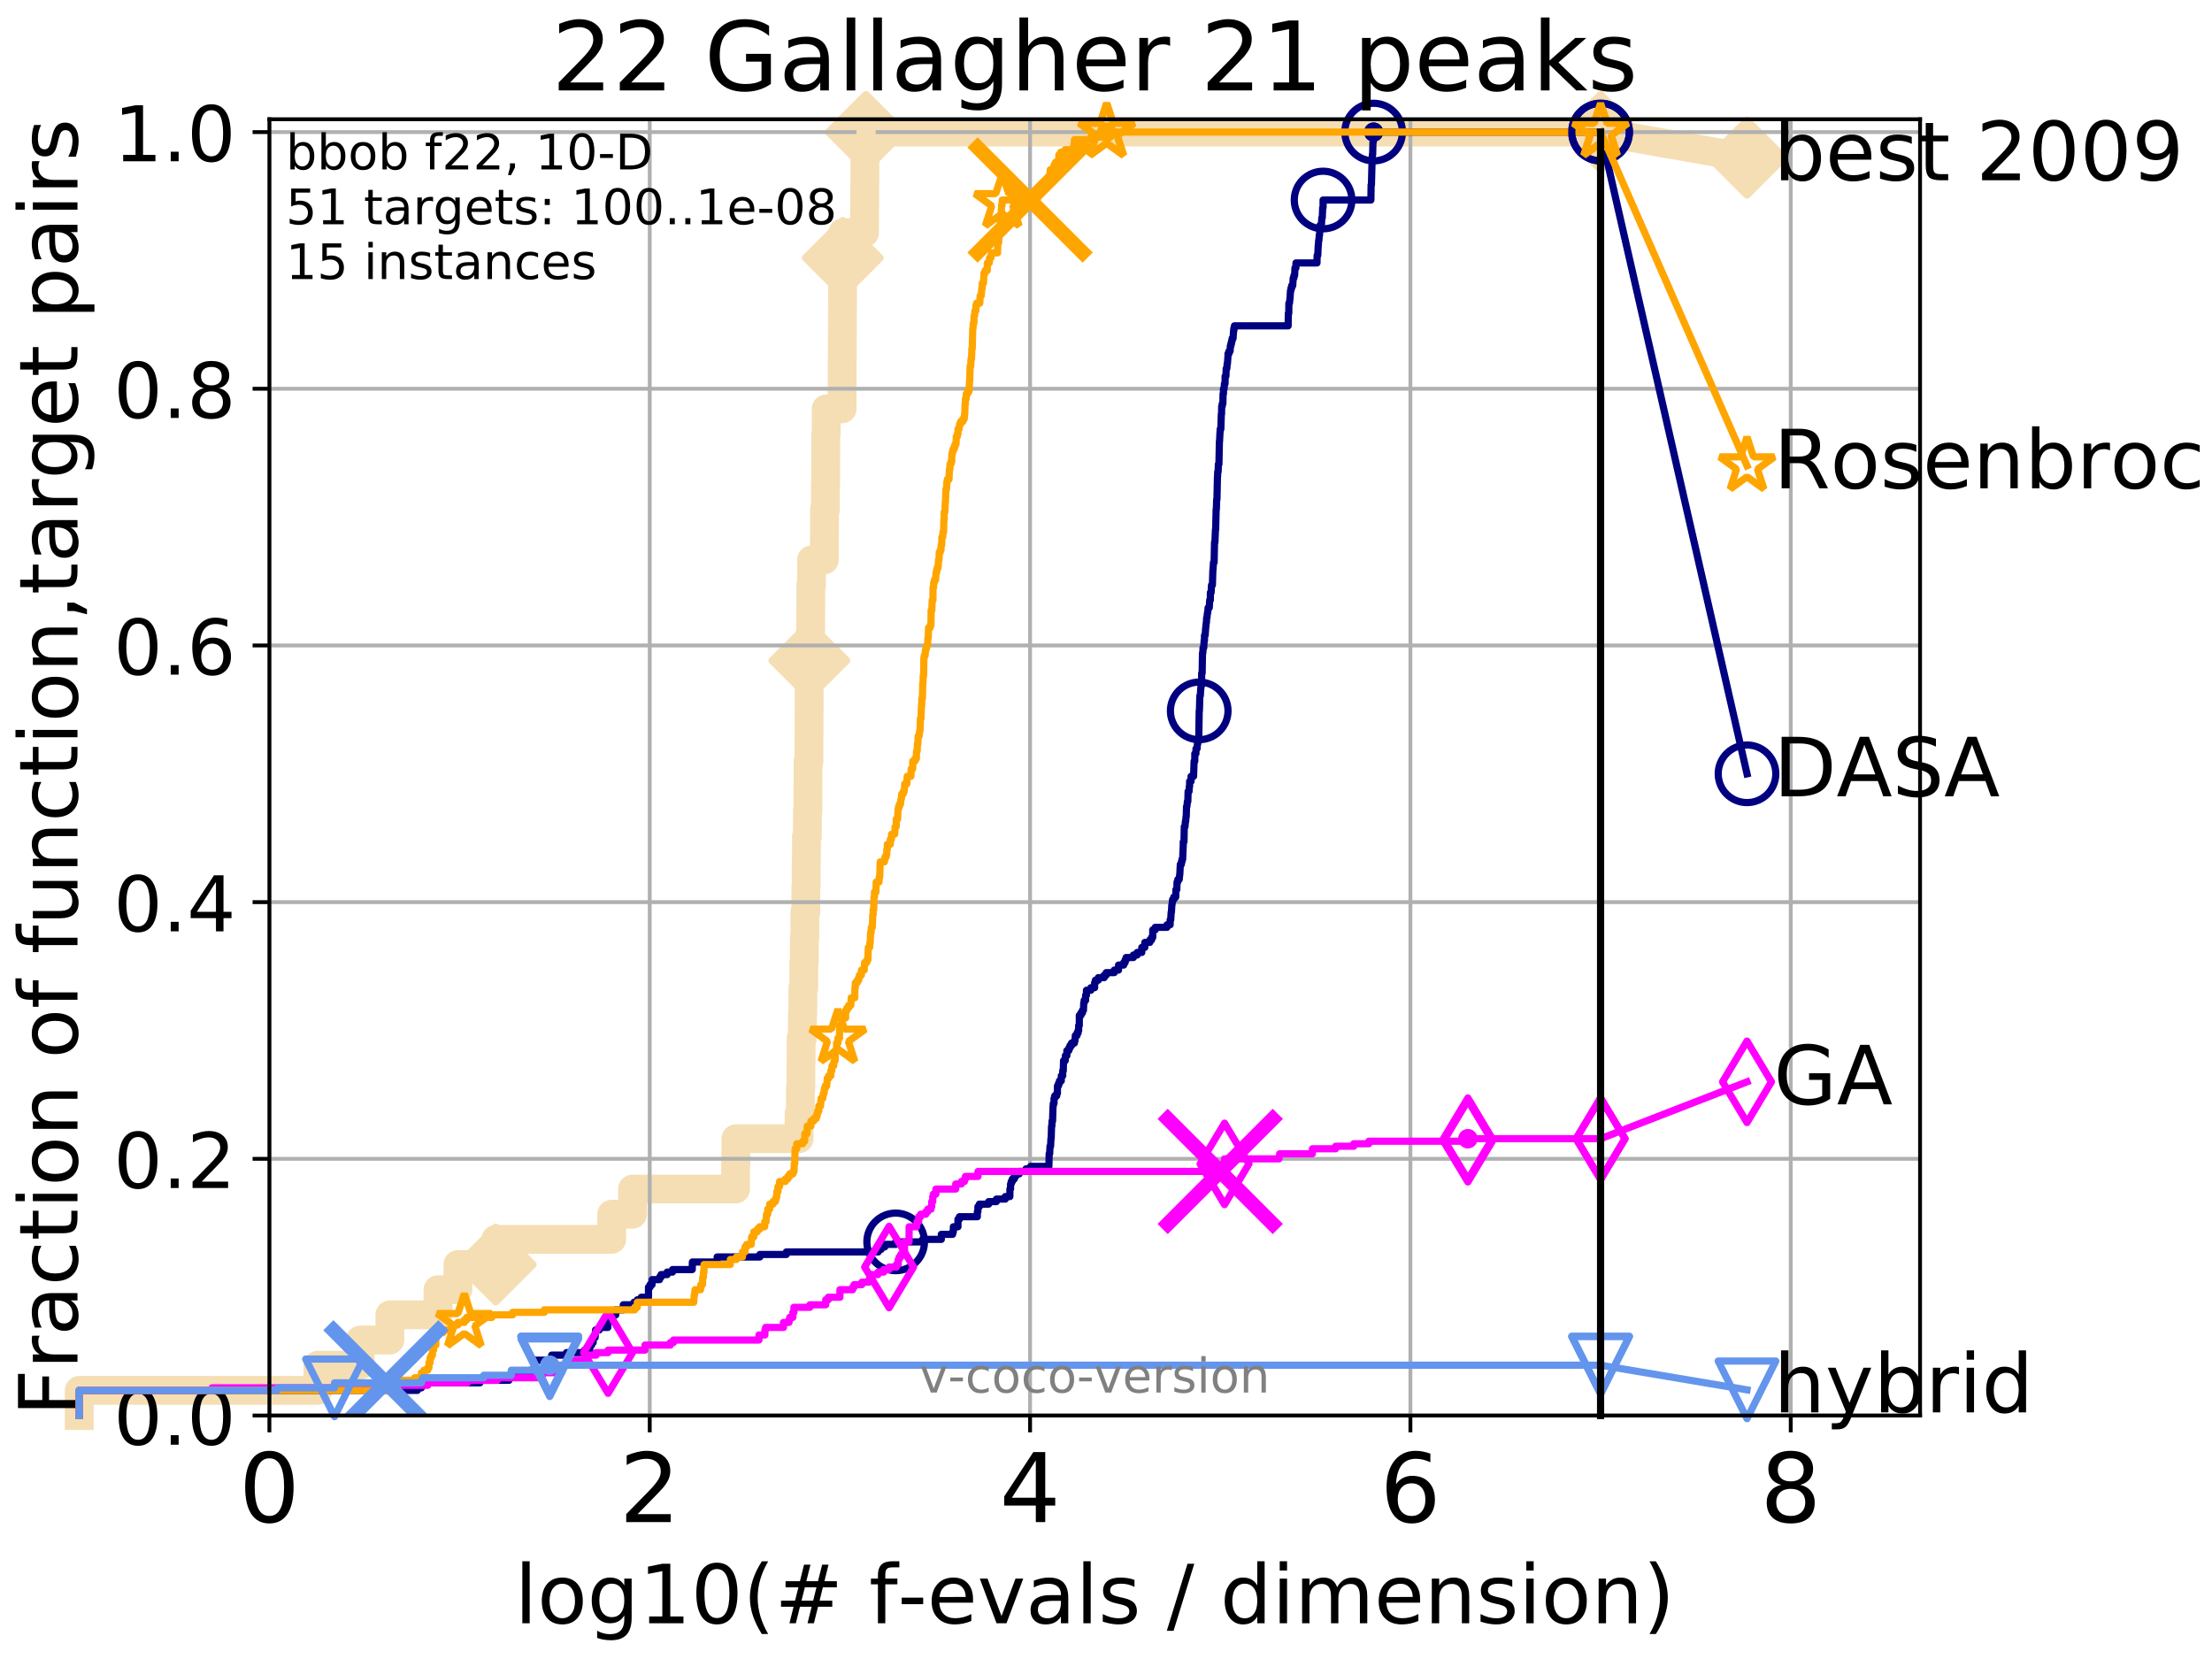 <?xml version="1.0" encoding="utf-8" standalone="no"?>
<!DOCTYPE svg PUBLIC "-//W3C//DTD SVG 1.1//EN"
  "http://www.w3.org/Graphics/SVG/1.1/DTD/svg11.dtd">
<!-- Created with matplotlib (http://matplotlib.org/) -->
<svg height="345.6pt" version="1.1" viewBox="0 0 460.8 345.6" width="460.8pt" xmlns="http://www.w3.org/2000/svg" xmlns:xlink="http://www.w3.org/1999/xlink">
 <defs>
  <style type="text/css">
*{stroke-linecap:butt;stroke-linejoin:round;}
  </style>
 </defs>
 <g id="figure_1">
  <g id="patch_1">
   <path d="M 0 345.6 
L 460.8 345.6 
L 460.8 0 
L 0 0 
z
" style="fill:#ffffff;"/>
  </g>
  <g id="axes_1">
   <g id="patch_2">
    <path d="M 56.12 294.88 
L 399.984 294.88 
L 399.984 24.84 
L 56.12 24.84 
z
" style="fill:#ffffff;"/>
   </g>
   <g id="line2d_1">
    <path d="M 16.504 294.88 
L 16.504 289.638 
L 66.233 289.638 
L 66.233 284.395 
L 75.021 284.395 
L 75.021 279.153 
L 81.215 279.153 
L 81.215 273.91 
L 91.239 273.91 
L 91.239 268.668 
L 95.388 268.668 
L 95.388 263.425 
L 103.276 263.425 
L 103.276 258.183 
L 127.429 258.183 
L 127.429 252.94 
L 131.768 252.94 
L 131.768 247.698 
L 153.237 247.698 
L 153.237 242.455 
L 153.304 242.455 
L 153.304 237.213 
L 166.46 237.213 
L 166.46 231.97 
L 166.737 231.97 
L 166.737 226.728 
L 166.842 226.728 
L 166.842 221.485 
L 166.889 221.485 
L 166.889 216.243 
L 167.162 216.243 
L 167.162 211 
L 167.254 211 
L 167.254 205.758 
L 167.436 205.758 
L 167.436 200.515 
L 167.561 200.515 
L 167.561 195.273 
L 167.672 195.273 
L 167.672 190.03 
L 167.87 190.03 
L 167.87 184.788 
L 167.948 184.788 
L 167.948 179.546 
L 167.987 179.546 
L 167.987 174.303 
L 168.189 174.303 
L 168.189 169.061 
L 168.301 169.061 
L 168.301 163.818 
L 168.327 163.818 
L 168.327 158.576 
L 168.523 158.576 
L 168.523 153.333 
L 168.548 153.333 
L 168.548 148.091 
L 168.565 148.091 
L 168.565 142.848 
L 168.608 142.848 
L 168.608 137.606 
L 168.643 137.606 
L 168.643 132.363 
L 168.875 132.363 
L 168.875 127.121 
L 168.904 127.121 
L 168.904 121.878 
L 169.048 121.878 
L 169.048 116.636 
L 171.734 116.636 
L 171.734 111.393 
L 171.753 111.393 
L 171.753 106.151 
L 171.949 106.151 
L 171.949 100.908 
L 172 100.908 
L 172 95.666 
L 172.022 95.666 
L 172.022 90.423 
L 172.114 90.423 
L 172.114 85.181 
L 175.429 85.181 
L 175.429 79.938 
L 175.442 79.938 
L 175.442 74.696 
L 175.472 74.696 
L 175.472 69.453 
L 175.491 69.453 
L 175.491 64.211 
L 175.517 64.211 
L 175.517 58.969 
L 175.561 58.969 
L 175.561 53.726 
L 175.572 53.726 
L 175.572 48.484 
L 180.097 48.484 
L 180.097 43.241 
L 180.14 43.241 
L 180.14 37.999 
L 180.171 37.999 
L 180.171 32.756 
L 180.4 32.756 
L 180.4 27.514 
L 333.43 27.514 
" style="fill:none;stroke:#f5deb3;stroke-linecap:square;stroke-width:6;"/>
   </g>
   <g id="line2d_2">
    <defs>
     <path d="M -0 7.778 
L 7.778 0 
L 0 -7.778 
L -7.778 -0 
z
" id="mb8a6c5810c" style="stroke:#f5deb3;stroke-linejoin:miter;stroke-width:1.5;"/>
    </defs>
    <g>
     <use style="fill:#f5deb3;stroke:#f5deb3;stroke-linejoin:miter;stroke-width:1.5;" x="103.276" xlink:href="#mb8a6c5810c" y="263.425"/>
     <use style="fill:#f5deb3;stroke:#f5deb3;stroke-linejoin:miter;stroke-width:1.5;" x="168.608" xlink:href="#mb8a6c5810c" y="137.606"/>
     <use style="fill:#f5deb3;stroke:#f5deb3;stroke-linejoin:miter;stroke-width:1.5;" x="175.572" xlink:href="#mb8a6c5810c" y="53.726"/>
     <use style="fill:#f5deb3;stroke:#f5deb3;stroke-linejoin:miter;stroke-width:1.5;" x="180.4" xlink:href="#mb8a6c5810c" y="27.514"/>
     <use style="fill:#f5deb3;stroke:#f5deb3;stroke-linejoin:miter;stroke-width:1.5;" x="180.4" xlink:href="#mb8a6c5810c" y="27.514"/>
     <use style="fill:#f5deb3;stroke:#f5deb3;stroke-linejoin:miter;stroke-width:1.5;" x="333.43" xlink:href="#mb8a6c5810c" y="27.514"/>
    </g>
   </g>
   <g id="line2d_3">
    <path style="fill:none;stroke:#f5deb3;stroke-linecap:square;stroke-width:6;"/>
    <g/>
   </g>
   <g id="line2d_4">
    <path d="M 333.43 27.514 
L 363.934 32.861 
" style="fill:none;stroke:#f5deb3;stroke-linecap:square;stroke-width:6;"/>
    <g>
     <use style="fill:#f5deb3;stroke:#f5deb3;stroke-linejoin:miter;stroke-width:1.5;" x="333.43" xlink:href="#mb8a6c5810c" y="27.514"/>
     <use style="fill:#f5deb3;stroke:#f5deb3;stroke-linejoin:miter;stroke-width:1.5;" x="363.934" xlink:href="#mb8a6c5810c" y="32.861"/>
    </g>
   </g>
   <g id="matplotlib.axis_1">
    <g id="xtick_1">
     <g id="line2d_5">
      <path clip-path="url(#p28c7813fa7)" d="M 56.12 294.88 
L 56.12 24.84 
" style="fill:none;stroke:#b0b0b0;stroke-linecap:square;stroke-width:0.8;"/>
     </g>
     <g id="line2d_6">
      <defs>
       <path d="M 0 0 
L 0 3.5 
" id="m77989fc3a3" style="stroke:#000000;stroke-width:0.8;"/>
      </defs>
      <g>
       <use style="stroke:#000000;stroke-width:0.8;" x="56.12" xlink:href="#m77989fc3a3" y="294.88"/>
      </g>
     </g>
     <g id="text_1">
      <!-- 0 -->
      <defs>
       <path d="M 31.781 66.406 
Q 24.172 66.406 20.328 58.906 
Q 16.5 51.422 16.5 36.375 
Q 16.5 21.391 20.328 13.891 
Q 24.172 6.391 31.781 6.391 
Q 39.453 6.391 43.281 13.891 
Q 47.125 21.391 47.125 36.375 
Q 47.125 51.422 43.281 58.906 
Q 39.453 66.406 31.781 66.406 
z
M 31.781 74.219 
Q 44.047 74.219 50.516 64.516 
Q 56.984 54.828 56.984 36.375 
Q 56.984 17.969 50.516 8.266 
Q 44.047 -1.422 31.781 -1.422 
Q 19.531 -1.422 13.062 8.266 
Q 6.594 17.969 6.594 36.375 
Q 6.594 54.828 13.062 64.516 
Q 19.531 74.219 31.781 74.219 
z
" id="DejaVuSans-30"/>
      </defs>
      <g transform="translate(49.758 317.077)scale(0.2 -0.2)">
       <use xlink:href="#DejaVuSans-30"/>
      </g>
     </g>
    </g>
    <g id="xtick_2">
     <g id="line2d_7">
      <path clip-path="url(#p28c7813fa7)" d="M 135.351 294.88 
L 135.351 24.84 
" style="fill:none;stroke:#b0b0b0;stroke-linecap:square;stroke-width:0.8;"/>
     </g>
     <g id="line2d_8">
      <g>
       <use style="stroke:#000000;stroke-width:0.8;" x="135.351" xlink:href="#m77989fc3a3" y="294.88"/>
      </g>
     </g>
     <g id="text_2">
      <!-- 2 -->
      <defs>
       <path d="M 19.188 8.297 
L 53.609 8.297 
L 53.609 0 
L 7.328 0 
L 7.328 8.297 
Q 12.938 14.109 22.625 23.891 
Q 32.328 33.688 34.812 36.531 
Q 39.547 41.844 41.422 45.531 
Q 43.312 49.219 43.312 52.781 
Q 43.312 58.594 39.234 62.25 
Q 35.156 65.922 28.609 65.922 
Q 23.969 65.922 18.812 64.312 
Q 13.672 62.703 7.812 59.422 
L 7.812 69.391 
Q 13.766 71.781 18.938 73 
Q 24.125 74.219 28.422 74.219 
Q 39.75 74.219 46.484 68.547 
Q 53.219 62.891 53.219 53.422 
Q 53.219 48.922 51.531 44.891 
Q 49.859 40.875 45.406 35.406 
Q 44.188 33.984 37.641 27.219 
Q 31.109 20.453 19.188 8.297 
z
" id="DejaVuSans-32"/>
      </defs>
      <g transform="translate(128.989 317.077)scale(0.2 -0.2)">
       <use xlink:href="#DejaVuSans-32"/>
      </g>
     </g>
    </g>
    <g id="xtick_3">
     <g id="line2d_9">
      <path clip-path="url(#p28c7813fa7)" d="M 214.583 294.88 
L 214.583 24.84 
" style="fill:none;stroke:#b0b0b0;stroke-linecap:square;stroke-width:0.8;"/>
     </g>
     <g id="line2d_10">
      <g>
       <use style="stroke:#000000;stroke-width:0.8;" x="214.583" xlink:href="#m77989fc3a3" y="294.88"/>
      </g>
     </g>
     <g id="text_3">
      <!-- 4 -->
      <defs>
       <path d="M 37.797 64.312 
L 12.891 25.391 
L 37.797 25.391 
z
M 35.203 72.906 
L 47.609 72.906 
L 47.609 25.391 
L 58.016 25.391 
L 58.016 17.188 
L 47.609 17.188 
L 47.609 0 
L 37.797 0 
L 37.797 17.188 
L 4.891 17.188 
L 4.891 26.703 
z
" id="DejaVuSans-34"/>
      </defs>
      <g transform="translate(208.22 317.077)scale(0.2 -0.2)">
       <use xlink:href="#DejaVuSans-34"/>
      </g>
     </g>
    </g>
    <g id="xtick_4">
     <g id="line2d_11">
      <path clip-path="url(#p28c7813fa7)" d="M 293.814 294.88 
L 293.814 24.84 
" style="fill:none;stroke:#b0b0b0;stroke-linecap:square;stroke-width:0.8;"/>
     </g>
     <g id="line2d_12">
      <g>
       <use style="stroke:#000000;stroke-width:0.8;" x="293.814" xlink:href="#m77989fc3a3" y="294.88"/>
      </g>
     </g>
     <g id="text_4">
      <!-- 6 -->
      <defs>
       <path d="M 33.016 40.375 
Q 26.375 40.375 22.484 35.828 
Q 18.609 31.297 18.609 23.391 
Q 18.609 15.531 22.484 10.953 
Q 26.375 6.391 33.016 6.391 
Q 39.656 6.391 43.531 10.953 
Q 47.406 15.531 47.406 23.391 
Q 47.406 31.297 43.531 35.828 
Q 39.656 40.375 33.016 40.375 
z
M 52.594 71.297 
L 52.594 62.312 
Q 48.875 64.062 45.094 64.984 
Q 41.312 65.922 37.594 65.922 
Q 27.828 65.922 22.672 59.328 
Q 17.531 52.734 16.797 39.406 
Q 19.672 43.656 24.016 45.922 
Q 28.375 48.188 33.594 48.188 
Q 44.578 48.188 50.953 41.516 
Q 57.328 34.859 57.328 23.391 
Q 57.328 12.156 50.688 5.359 
Q 44.047 -1.422 33.016 -1.422 
Q 20.359 -1.422 13.672 8.266 
Q 6.984 17.969 6.984 36.375 
Q 6.984 53.656 15.188 63.938 
Q 23.391 74.219 37.203 74.219 
Q 40.922 74.219 44.703 73.484 
Q 48.484 72.75 52.594 71.297 
z
" id="DejaVuSans-36"/>
      </defs>
      <g transform="translate(287.452 317.077)scale(0.2 -0.2)">
       <use xlink:href="#DejaVuSans-36"/>
      </g>
     </g>
    </g>
    <g id="xtick_5">
     <g id="line2d_13">
      <path clip-path="url(#p28c7813fa7)" d="M 373.045 294.88 
L 373.045 24.84 
" style="fill:none;stroke:#b0b0b0;stroke-linecap:square;stroke-width:0.8;"/>
     </g>
     <g id="line2d_14">
      <g>
       <use style="stroke:#000000;stroke-width:0.8;" x="373.045" xlink:href="#m77989fc3a3" y="294.88"/>
      </g>
     </g>
     <g id="text_5">
      <!-- 8 -->
      <defs>
       <path d="M 31.781 34.625 
Q 24.75 34.625 20.719 30.859 
Q 16.703 27.094 16.703 20.516 
Q 16.703 13.922 20.719 10.156 
Q 24.75 6.391 31.781 6.391 
Q 38.812 6.391 42.859 10.172 
Q 46.922 13.969 46.922 20.516 
Q 46.922 27.094 42.891 30.859 
Q 38.875 34.625 31.781 34.625 
z
M 21.922 38.812 
Q 15.578 40.375 12.031 44.719 
Q 8.5 49.078 8.5 55.328 
Q 8.5 64.062 14.719 69.141 
Q 20.953 74.219 31.781 74.219 
Q 42.672 74.219 48.875 69.141 
Q 55.078 64.062 55.078 55.328 
Q 55.078 49.078 51.531 44.719 
Q 48 40.375 41.703 38.812 
Q 48.828 37.156 52.797 32.312 
Q 56.781 27.484 56.781 20.516 
Q 56.781 9.906 50.312 4.234 
Q 43.844 -1.422 31.781 -1.422 
Q 19.734 -1.422 13.25 4.234 
Q 6.781 9.906 6.781 20.516 
Q 6.781 27.484 10.781 32.312 
Q 14.797 37.156 21.922 38.812 
z
M 18.312 54.391 
Q 18.312 48.734 21.844 45.562 
Q 25.391 42.391 31.781 42.391 
Q 38.141 42.391 41.719 45.562 
Q 45.312 48.734 45.312 54.391 
Q 45.312 60.062 41.719 63.234 
Q 38.141 66.406 31.781 66.406 
Q 25.391 66.406 21.844 63.234 
Q 18.312 60.062 18.312 54.391 
z
" id="DejaVuSans-38"/>
      </defs>
      <g transform="translate(366.683 317.077)scale(0.2 -0.2)">
       <use xlink:href="#DejaVuSans-38"/>
      </g>
     </g>
    </g>
    <g id="text_6">
     <!-- log10(# f-evals / dimension) -->
     <defs>
      <path d="M 9.422 75.984 
L 18.406 75.984 
L 18.406 0 
L 9.422 0 
z
" id="DejaVuSans-6c"/>
      <path d="M 30.609 48.391 
Q 23.391 48.391 19.188 42.75 
Q 14.984 37.109 14.984 27.297 
Q 14.984 17.484 19.156 11.844 
Q 23.344 6.203 30.609 6.203 
Q 37.797 6.203 41.984 11.859 
Q 46.188 17.531 46.188 27.297 
Q 46.188 37.016 41.984 42.703 
Q 37.797 48.391 30.609 48.391 
z
M 30.609 56 
Q 42.328 56 49.016 48.375 
Q 55.719 40.766 55.719 27.297 
Q 55.719 13.875 49.016 6.219 
Q 42.328 -1.422 30.609 -1.422 
Q 18.844 -1.422 12.172 6.219 
Q 5.516 13.875 5.516 27.297 
Q 5.516 40.766 12.172 48.375 
Q 18.844 56 30.609 56 
z
" id="DejaVuSans-6f"/>
      <path d="M 45.406 27.984 
Q 45.406 37.75 41.375 43.109 
Q 37.359 48.484 30.078 48.484 
Q 22.859 48.484 18.828 43.109 
Q 14.797 37.75 14.797 27.984 
Q 14.797 18.266 18.828 12.891 
Q 22.859 7.516 30.078 7.516 
Q 37.359 7.516 41.375 12.891 
Q 45.406 18.266 45.406 27.984 
z
M 54.391 6.781 
Q 54.391 -7.172 48.188 -13.984 
Q 42 -20.797 29.203 -20.797 
Q 24.469 -20.797 20.266 -20.094 
Q 16.062 -19.391 12.109 -17.922 
L 12.109 -9.188 
Q 16.062 -11.328 19.922 -12.344 
Q 23.781 -13.375 27.781 -13.375 
Q 36.625 -13.375 41.016 -8.766 
Q 45.406 -4.156 45.406 5.172 
L 45.406 9.625 
Q 42.625 4.781 38.281 2.391 
Q 33.938 0 27.875 0 
Q 17.828 0 11.672 7.656 
Q 5.516 15.328 5.516 27.984 
Q 5.516 40.672 11.672 48.328 
Q 17.828 56 27.875 56 
Q 33.938 56 38.281 53.609 
Q 42.625 51.219 45.406 46.391 
L 45.406 54.688 
L 54.391 54.688 
z
" id="DejaVuSans-67"/>
      <path d="M 12.406 8.297 
L 28.516 8.297 
L 28.516 63.922 
L 10.984 60.406 
L 10.984 69.391 
L 28.422 72.906 
L 38.281 72.906 
L 38.281 8.297 
L 54.391 8.297 
L 54.391 0 
L 12.406 0 
z
" id="DejaVuSans-31"/>
      <path d="M 31 75.875 
Q 24.469 64.656 21.281 53.656 
Q 18.109 42.672 18.109 31.391 
Q 18.109 20.125 21.312 9.062 
Q 24.516 -2 31 -13.188 
L 23.188 -13.188 
Q 15.875 -1.703 12.234 9.375 
Q 8.594 20.453 8.594 31.391 
Q 8.594 42.281 12.203 53.312 
Q 15.828 64.359 23.188 75.875 
z
" id="DejaVuSans-28"/>
      <path d="M 51.125 44 
L 36.922 44 
L 32.812 27.688 
L 47.125 27.688 
z
M 43.797 71.781 
L 38.719 51.516 
L 52.984 51.516 
L 58.109 71.781 
L 65.922 71.781 
L 60.891 51.516 
L 76.125 51.516 
L 76.125 44 
L 58.984 44 
L 54.984 27.688 
L 70.516 27.688 
L 70.516 20.219 
L 53.078 20.219 
L 48 0 
L 40.188 0 
L 45.219 20.219 
L 30.906 20.219 
L 25.875 0 
L 18.016 0 
L 23.094 20.219 
L 7.719 20.219 
L 7.719 27.688 
L 24.906 27.688 
L 29 44 
L 13.281 44 
L 13.281 51.516 
L 30.906 51.516 
L 35.891 71.781 
z
" id="DejaVuSans-23"/>
      <path id="DejaVuSans-20"/>
      <path d="M 37.109 75.984 
L 37.109 68.5 
L 28.516 68.5 
Q 23.688 68.5 21.797 66.547 
Q 19.922 64.594 19.922 59.516 
L 19.922 54.688 
L 34.719 54.688 
L 34.719 47.703 
L 19.922 47.703 
L 19.922 0 
L 10.891 0 
L 10.891 47.703 
L 2.297 47.703 
L 2.297 54.688 
L 10.891 54.688 
L 10.891 58.5 
Q 10.891 67.625 15.141 71.797 
Q 19.391 75.984 28.609 75.984 
z
" id="DejaVuSans-66"/>
      <path d="M 4.891 31.391 
L 31.203 31.391 
L 31.203 23.391 
L 4.891 23.391 
z
" id="DejaVuSans-2d"/>
      <path d="M 56.203 29.594 
L 56.203 25.203 
L 14.891 25.203 
Q 15.484 15.922 20.484 11.062 
Q 25.484 6.203 34.422 6.203 
Q 39.594 6.203 44.453 7.469 
Q 49.312 8.734 54.109 11.281 
L 54.109 2.781 
Q 49.266 0.734 44.188 -0.344 
Q 39.109 -1.422 33.891 -1.422 
Q 20.797 -1.422 13.156 6.188 
Q 5.516 13.812 5.516 26.812 
Q 5.516 40.234 12.766 48.109 
Q 20.016 56 32.328 56 
Q 43.359 56 49.781 48.891 
Q 56.203 41.797 56.203 29.594 
z
M 47.219 32.234 
Q 47.125 39.594 43.094 43.984 
Q 39.062 48.391 32.422 48.391 
Q 24.906 48.391 20.391 44.141 
Q 15.875 39.891 15.188 32.172 
z
" id="DejaVuSans-65"/>
      <path d="M 2.984 54.688 
L 12.5 54.688 
L 29.594 8.797 
L 46.688 54.688 
L 56.203 54.688 
L 35.688 0 
L 23.484 0 
z
" id="DejaVuSans-76"/>
      <path d="M 34.281 27.484 
Q 23.391 27.484 19.188 25 
Q 14.984 22.516 14.984 16.5 
Q 14.984 11.719 18.141 8.906 
Q 21.297 6.109 26.703 6.109 
Q 34.188 6.109 38.703 11.406 
Q 43.219 16.703 43.219 25.484 
L 43.219 27.484 
z
M 52.203 31.203 
L 52.203 0 
L 43.219 0 
L 43.219 8.297 
Q 40.141 3.328 35.547 0.953 
Q 30.953 -1.422 24.312 -1.422 
Q 15.922 -1.422 10.953 3.297 
Q 6 8.016 6 15.922 
Q 6 25.141 12.172 29.828 
Q 18.359 34.516 30.609 34.516 
L 43.219 34.516 
L 43.219 35.406 
Q 43.219 41.609 39.141 45 
Q 35.062 48.391 27.688 48.391 
Q 23 48.391 18.547 47.266 
Q 14.109 46.141 10.016 43.891 
L 10.016 52.203 
Q 14.938 54.109 19.578 55.047 
Q 24.219 56 28.609 56 
Q 40.484 56 46.344 49.844 
Q 52.203 43.703 52.203 31.203 
z
" id="DejaVuSans-61"/>
      <path d="M 44.281 53.078 
L 44.281 44.578 
Q 40.484 46.531 36.375 47.5 
Q 32.281 48.484 27.875 48.484 
Q 21.188 48.484 17.844 46.438 
Q 14.5 44.391 14.5 40.281 
Q 14.5 37.156 16.891 35.375 
Q 19.281 33.594 26.516 31.984 
L 29.594 31.297 
Q 39.156 29.25 43.188 25.516 
Q 47.219 21.781 47.219 15.094 
Q 47.219 7.469 41.188 3.016 
Q 35.156 -1.422 24.609 -1.422 
Q 20.219 -1.422 15.453 -0.562 
Q 10.688 0.297 5.422 2 
L 5.422 11.281 
Q 10.406 8.688 15.234 7.391 
Q 20.062 6.109 24.812 6.109 
Q 31.156 6.109 34.562 8.281 
Q 37.984 10.453 37.984 14.406 
Q 37.984 18.062 35.516 20.016 
Q 33.062 21.969 24.703 23.781 
L 21.578 24.516 
Q 13.234 26.266 9.516 29.906 
Q 5.812 33.547 5.812 39.891 
Q 5.812 47.609 11.281 51.797 
Q 16.75 56 26.812 56 
Q 31.781 56 36.172 55.266 
Q 40.578 54.547 44.281 53.078 
z
" id="DejaVuSans-73"/>
      <path d="M 25.391 72.906 
L 33.688 72.906 
L 8.297 -9.281 
L 0 -9.281 
z
" id="DejaVuSans-2f"/>
      <path d="M 45.406 46.391 
L 45.406 75.984 
L 54.391 75.984 
L 54.391 0 
L 45.406 0 
L 45.406 8.203 
Q 42.578 3.328 38.25 0.953 
Q 33.938 -1.422 27.875 -1.422 
Q 17.969 -1.422 11.734 6.484 
Q 5.516 14.406 5.516 27.297 
Q 5.516 40.188 11.734 48.094 
Q 17.969 56 27.875 56 
Q 33.938 56 38.25 53.625 
Q 42.578 51.266 45.406 46.391 
z
M 14.797 27.297 
Q 14.797 17.391 18.875 11.75 
Q 22.953 6.109 30.078 6.109 
Q 37.203 6.109 41.297 11.75 
Q 45.406 17.391 45.406 27.297 
Q 45.406 37.203 41.297 42.844 
Q 37.203 48.484 30.078 48.484 
Q 22.953 48.484 18.875 42.844 
Q 14.797 37.203 14.797 27.297 
z
" id="DejaVuSans-64"/>
      <path d="M 9.422 54.688 
L 18.406 54.688 
L 18.406 0 
L 9.422 0 
z
M 9.422 75.984 
L 18.406 75.984 
L 18.406 64.594 
L 9.422 64.594 
z
" id="DejaVuSans-69"/>
      <path d="M 52 44.188 
Q 55.375 50.25 60.062 53.125 
Q 64.75 56 71.094 56 
Q 79.641 56 84.281 50.016 
Q 88.922 44.047 88.922 33.016 
L 88.922 0 
L 79.891 0 
L 79.891 32.719 
Q 79.891 40.578 77.094 44.375 
Q 74.312 48.188 68.609 48.188 
Q 61.625 48.188 57.562 43.547 
Q 53.516 38.922 53.516 30.906 
L 53.516 0 
L 44.484 0 
L 44.484 32.719 
Q 44.484 40.625 41.703 44.406 
Q 38.922 48.188 33.109 48.188 
Q 26.219 48.188 22.156 43.531 
Q 18.109 38.875 18.109 30.906 
L 18.109 0 
L 9.078 0 
L 9.078 54.688 
L 18.109 54.688 
L 18.109 46.188 
Q 21.188 51.219 25.484 53.609 
Q 29.781 56 35.688 56 
Q 41.656 56 45.828 52.969 
Q 50 49.953 52 44.188 
z
" id="DejaVuSans-6d"/>
      <path d="M 54.891 33.016 
L 54.891 0 
L 45.906 0 
L 45.906 32.719 
Q 45.906 40.484 42.875 44.328 
Q 39.844 48.188 33.797 48.188 
Q 26.516 48.188 22.312 43.547 
Q 18.109 38.922 18.109 30.906 
L 18.109 0 
L 9.078 0 
L 9.078 54.688 
L 18.109 54.688 
L 18.109 46.188 
Q 21.344 51.125 25.703 53.562 
Q 30.078 56 35.797 56 
Q 45.219 56 50.047 50.172 
Q 54.891 44.344 54.891 33.016 
z
" id="DejaVuSans-6e"/>
      <path d="M 8.016 75.875 
L 15.828 75.875 
Q 23.141 64.359 26.781 53.312 
Q 30.422 42.281 30.422 31.391 
Q 30.422 20.453 26.781 9.375 
Q 23.141 -1.703 15.828 -13.188 
L 8.016 -13.188 
Q 14.5 -2 17.703 9.062 
Q 20.906 20.125 20.906 31.391 
Q 20.906 42.672 17.703 53.656 
Q 14.5 64.656 8.016 75.875 
z
" id="DejaVuSans-29"/>
     </defs>
     <g transform="translate(107.211 338.154)scale(0.17 -0.17)">
      <use xlink:href="#DejaVuSans-6c"/>
      <use x="27.783" xlink:href="#DejaVuSans-6f"/>
      <use x="88.965" xlink:href="#DejaVuSans-67"/>
      <use x="152.441" xlink:href="#DejaVuSans-31"/>
      <use x="216.064" xlink:href="#DejaVuSans-30"/>
      <use x="279.688" xlink:href="#DejaVuSans-28"/>
      <use x="318.701" xlink:href="#DejaVuSans-23"/>
      <use x="402.49" xlink:href="#DejaVuSans-20"/>
      <use x="434.277" xlink:href="#DejaVuSans-66"/>
      <use x="469.404" xlink:href="#DejaVuSans-2d"/>
      <use x="505.488" xlink:href="#DejaVuSans-65"/>
      <use x="567.012" xlink:href="#DejaVuSans-76"/>
      <use x="626.191" xlink:href="#DejaVuSans-61"/>
      <use x="687.471" xlink:href="#DejaVuSans-6c"/>
      <use x="715.254" xlink:href="#DejaVuSans-73"/>
      <use x="767.354" xlink:href="#DejaVuSans-20"/>
      <use x="799.141" xlink:href="#DejaVuSans-2f"/>
      <use x="832.832" xlink:href="#DejaVuSans-20"/>
      <use x="864.619" xlink:href="#DejaVuSans-64"/>
      <use x="928.096" xlink:href="#DejaVuSans-69"/>
      <use x="955.879" xlink:href="#DejaVuSans-6d"/>
      <use x="1053.291" xlink:href="#DejaVuSans-65"/>
      <use x="1114.814" xlink:href="#DejaVuSans-6e"/>
      <use x="1178.193" xlink:href="#DejaVuSans-73"/>
      <use x="1230.293" xlink:href="#DejaVuSans-69"/>
      <use x="1258.076" xlink:href="#DejaVuSans-6f"/>
      <use x="1319.258" xlink:href="#DejaVuSans-6e"/>
      <use x="1382.637" xlink:href="#DejaVuSans-29"/>
     </g>
    </g>
   </g>
   <g id="matplotlib.axis_2">
    <g id="ytick_1">
     <g id="line2d_15">
      <path clip-path="url(#p28c7813fa7)" d="M 56.12 294.88 
L 399.984 294.88 
" style="fill:none;stroke:#b0b0b0;stroke-linecap:square;stroke-width:0.8;"/>
     </g>
     <g id="line2d_16">
      <defs>
       <path d="M 0 0 
L -3.5 0 
" id="m1249ab101b" style="stroke:#000000;stroke-width:0.8;"/>
      </defs>
      <g>
       <use style="stroke:#000000;stroke-width:0.8;" x="56.12" xlink:href="#m1249ab101b" y="294.88"/>
      </g>
     </g>
     <g id="text_7">
      <!-- 0.0 -->
      <defs>
       <path d="M 10.688 12.406 
L 21 12.406 
L 21 0 
L 10.688 0 
z
" id="DejaVuSans-2e"/>
      </defs>
      <g transform="translate(23.675 300.959)scale(0.16 -0.16)">
       <use xlink:href="#DejaVuSans-30"/>
       <use x="63.623" xlink:href="#DejaVuSans-2e"/>
       <use x="95.41" xlink:href="#DejaVuSans-30"/>
      </g>
     </g>
    </g>
    <g id="ytick_2">
     <g id="line2d_17">
      <path clip-path="url(#p28c7813fa7)" d="M 56.12 241.407 
L 399.984 241.407 
" style="fill:none;stroke:#b0b0b0;stroke-linecap:square;stroke-width:0.8;"/>
     </g>
     <g id="line2d_18">
      <g>
       <use style="stroke:#000000;stroke-width:0.8;" x="56.12" xlink:href="#m1249ab101b" y="241.407"/>
      </g>
     </g>
     <g id="text_8">
      <!-- 0.2 -->
      <g transform="translate(23.675 247.485)scale(0.16 -0.16)">
       <use xlink:href="#DejaVuSans-30"/>
       <use x="63.623" xlink:href="#DejaVuSans-2e"/>
       <use x="95.41" xlink:href="#DejaVuSans-32"/>
      </g>
     </g>
    </g>
    <g id="ytick_3">
     <g id="line2d_19">
      <path clip-path="url(#p28c7813fa7)" d="M 56.12 187.933 
L 399.984 187.933 
" style="fill:none;stroke:#b0b0b0;stroke-linecap:square;stroke-width:0.8;"/>
     </g>
     <g id="line2d_20">
      <g>
       <use style="stroke:#000000;stroke-width:0.8;" x="56.12" xlink:href="#m1249ab101b" y="187.933"/>
      </g>
     </g>
     <g id="text_9">
      <!-- 0.4 -->
      <g transform="translate(23.675 194.012)scale(0.16 -0.16)">
       <use xlink:href="#DejaVuSans-30"/>
       <use x="63.623" xlink:href="#DejaVuSans-2e"/>
       <use x="95.41" xlink:href="#DejaVuSans-34"/>
      </g>
     </g>
    </g>
    <g id="ytick_4">
     <g id="line2d_21">
      <path clip-path="url(#p28c7813fa7)" d="M 56.12 134.46 
L 399.984 134.46 
" style="fill:none;stroke:#b0b0b0;stroke-linecap:square;stroke-width:0.8;"/>
     </g>
     <g id="line2d_22">
      <g>
       <use style="stroke:#000000;stroke-width:0.8;" x="56.12" xlink:href="#m1249ab101b" y="134.46"/>
      </g>
     </g>
     <g id="text_10">
      <!-- 0.6 -->
      <g transform="translate(23.675 140.539)scale(0.16 -0.16)">
       <use xlink:href="#DejaVuSans-30"/>
       <use x="63.623" xlink:href="#DejaVuSans-2e"/>
       <use x="95.41" xlink:href="#DejaVuSans-36"/>
      </g>
     </g>
    </g>
    <g id="ytick_5">
     <g id="line2d_23">
      <path clip-path="url(#p28c7813fa7)" d="M 56.12 80.987 
L 399.984 80.987 
" style="fill:none;stroke:#b0b0b0;stroke-linecap:square;stroke-width:0.8;"/>
     </g>
     <g id="line2d_24">
      <g>
       <use style="stroke:#000000;stroke-width:0.8;" x="56.12" xlink:href="#m1249ab101b" y="80.987"/>
      </g>
     </g>
     <g id="text_11">
      <!-- 0.8 -->
      <g transform="translate(23.675 87.066)scale(0.16 -0.16)">
       <use xlink:href="#DejaVuSans-30"/>
       <use x="63.623" xlink:href="#DejaVuSans-2e"/>
       <use x="95.41" xlink:href="#DejaVuSans-38"/>
      </g>
     </g>
    </g>
    <g id="ytick_6">
     <g id="line2d_25">
      <path clip-path="url(#p28c7813fa7)" d="M 56.12 27.514 
L 399.984 27.514 
" style="fill:none;stroke:#b0b0b0;stroke-linecap:square;stroke-width:0.8;"/>
     </g>
     <g id="line2d_26">
      <g>
       <use style="stroke:#000000;stroke-width:0.8;" x="56.12" xlink:href="#m1249ab101b" y="27.514"/>
      </g>
     </g>
     <g id="text_12">
      <!-- 1.0 -->
      <g transform="translate(23.675 33.592)scale(0.16 -0.16)">
       <use xlink:href="#DejaVuSans-31"/>
       <use x="63.623" xlink:href="#DejaVuSans-2e"/>
       <use x="95.41" xlink:href="#DejaVuSans-30"/>
      </g>
     </g>
    </g>
    <g id="text_13">
     <!-- Fraction of function,target pairs -->
     <defs>
      <path d="M 9.812 72.906 
L 51.703 72.906 
L 51.703 64.594 
L 19.672 64.594 
L 19.672 43.109 
L 48.578 43.109 
L 48.578 34.812 
L 19.672 34.812 
L 19.672 0 
L 9.812 0 
z
" id="DejaVuSans-46"/>
      <path d="M 41.109 46.297 
Q 39.594 47.172 37.812 47.578 
Q 36.031 48 33.891 48 
Q 26.266 48 22.188 43.047 
Q 18.109 38.094 18.109 28.812 
L 18.109 0 
L 9.078 0 
L 9.078 54.688 
L 18.109 54.688 
L 18.109 46.188 
Q 20.953 51.172 25.484 53.578 
Q 30.031 56 36.531 56 
Q 37.453 56 38.578 55.875 
Q 39.703 55.766 41.062 55.516 
z
" id="DejaVuSans-72"/>
      <path d="M 48.781 52.594 
L 48.781 44.188 
Q 44.969 46.297 41.141 47.344 
Q 37.312 48.391 33.406 48.391 
Q 24.656 48.391 19.812 42.844 
Q 14.984 37.312 14.984 27.297 
Q 14.984 17.281 19.812 11.734 
Q 24.656 6.203 33.406 6.203 
Q 37.312 6.203 41.141 7.25 
Q 44.969 8.297 48.781 10.406 
L 48.781 2.094 
Q 45.016 0.344 40.984 -0.531 
Q 36.969 -1.422 32.422 -1.422 
Q 20.062 -1.422 12.781 6.344 
Q 5.516 14.109 5.516 27.297 
Q 5.516 40.672 12.859 48.328 
Q 20.219 56 33.016 56 
Q 37.156 56 41.109 55.141 
Q 45.062 54.297 48.781 52.594 
z
" id="DejaVuSans-63"/>
      <path d="M 18.312 70.219 
L 18.312 54.688 
L 36.812 54.688 
L 36.812 47.703 
L 18.312 47.703 
L 18.312 18.016 
Q 18.312 11.328 20.141 9.422 
Q 21.969 7.516 27.594 7.516 
L 36.812 7.516 
L 36.812 0 
L 27.594 0 
Q 17.188 0 13.234 3.875 
Q 9.281 7.766 9.281 18.016 
L 9.281 47.703 
L 2.688 47.703 
L 2.688 54.688 
L 9.281 54.688 
L 9.281 70.219 
z
" id="DejaVuSans-74"/>
      <path d="M 8.5 21.578 
L 8.5 54.688 
L 17.484 54.688 
L 17.484 21.922 
Q 17.484 14.156 20.5 10.266 
Q 23.531 6.391 29.594 6.391 
Q 36.859 6.391 41.078 11.031 
Q 45.312 15.672 45.312 23.688 
L 45.312 54.688 
L 54.297 54.688 
L 54.297 0 
L 45.312 0 
L 45.312 8.406 
Q 42.047 3.422 37.719 1 
Q 33.406 -1.422 27.688 -1.422 
Q 18.266 -1.422 13.375 4.438 
Q 8.5 10.297 8.5 21.578 
z
M 31.109 56 
z
" id="DejaVuSans-75"/>
      <path d="M 11.719 12.406 
L 22.016 12.406 
L 22.016 4 
L 14.016 -11.625 
L 7.719 -11.625 
L 11.719 4 
z
" id="DejaVuSans-2c"/>
      <path d="M 18.109 8.203 
L 18.109 -20.797 
L 9.078 -20.797 
L 9.078 54.688 
L 18.109 54.688 
L 18.109 46.391 
Q 20.953 51.266 25.266 53.625 
Q 29.594 56 35.594 56 
Q 45.562 56 51.781 48.094 
Q 58.016 40.188 58.016 27.297 
Q 58.016 14.406 51.781 6.484 
Q 45.562 -1.422 35.594 -1.422 
Q 29.594 -1.422 25.266 0.953 
Q 20.953 3.328 18.109 8.203 
z
M 48.688 27.297 
Q 48.688 37.203 44.609 42.844 
Q 40.531 48.484 33.406 48.484 
Q 26.266 48.484 22.188 42.844 
Q 18.109 37.203 18.109 27.297 
Q 18.109 17.391 22.188 11.75 
Q 26.266 6.109 33.406 6.109 
Q 40.531 6.109 44.609 11.75 
Q 48.688 17.391 48.688 27.297 
z
" id="DejaVuSans-70"/>
     </defs>
     <g transform="translate(16.14 294.999)rotate(-90)scale(0.17 -0.17)">
      <use xlink:href="#DejaVuSans-46"/>
      <use x="57.41" xlink:href="#DejaVuSans-72"/>
      <use x="98.523" xlink:href="#DejaVuSans-61"/>
      <use x="159.803" xlink:href="#DejaVuSans-63"/>
      <use x="214.783" xlink:href="#DejaVuSans-74"/>
      <use x="253.992" xlink:href="#DejaVuSans-69"/>
      <use x="281.775" xlink:href="#DejaVuSans-6f"/>
      <use x="342.957" xlink:href="#DejaVuSans-6e"/>
      <use x="406.336" xlink:href="#DejaVuSans-20"/>
      <use x="438.123" xlink:href="#DejaVuSans-6f"/>
      <use x="499.305" xlink:href="#DejaVuSans-66"/>
      <use x="534.51" xlink:href="#DejaVuSans-20"/>
      <use x="566.297" xlink:href="#DejaVuSans-66"/>
      <use x="601.502" xlink:href="#DejaVuSans-75"/>
      <use x="664.881" xlink:href="#DejaVuSans-6e"/>
      <use x="728.26" xlink:href="#DejaVuSans-63"/>
      <use x="783.24" xlink:href="#DejaVuSans-74"/>
      <use x="822.449" xlink:href="#DejaVuSans-69"/>
      <use x="850.232" xlink:href="#DejaVuSans-6f"/>
      <use x="911.414" xlink:href="#DejaVuSans-6e"/>
      <use x="974.793" xlink:href="#DejaVuSans-2c"/>
      <use x="1006.58" xlink:href="#DejaVuSans-74"/>
      <use x="1045.789" xlink:href="#DejaVuSans-61"/>
      <use x="1107.068" xlink:href="#DejaVuSans-72"/>
      <use x="1148.166" xlink:href="#DejaVuSans-67"/>
      <use x="1211.643" xlink:href="#DejaVuSans-65"/>
      <use x="1273.166" xlink:href="#DejaVuSans-74"/>
      <use x="1312.375" xlink:href="#DejaVuSans-20"/>
      <use x="1344.162" xlink:href="#DejaVuSans-70"/>
      <use x="1407.639" xlink:href="#DejaVuSans-61"/>
      <use x="1468.918" xlink:href="#DejaVuSans-69"/>
      <use x="1496.701" xlink:href="#DejaVuSans-72"/>
      <use x="1537.814" xlink:href="#DejaVuSans-73"/>
     </g>
    </g>
   </g>
   <g id="line2d_27">
    <defs>
     <path d="M 0 1.5 
C 0.398 1.5 0.779 1.342 1.061 1.061 
C 1.342 0.779 1.5 0.398 1.5 0 
C 1.5 -0.398 1.342 -0.779 1.061 -1.061 
C 0.779 -1.342 0.398 -1.5 0 -1.5 
C -0.398 -1.5 -0.779 -1.342 -1.061 -1.061 
C -1.342 -0.779 -1.5 -0.398 -1.5 0 
C -1.5 0.398 -1.342 0.779 -1.061 1.061 
C -0.779 1.342 -0.398 1.5 0 1.5 
z
" id="m9f123b41aa" style="stroke:#f5deb3;"/>
    </defs>
    <g>
     <use style="fill:#f5deb3;stroke:#f5deb3;" x="180.4" xlink:href="#m9f123b41aa" y="27.514"/>
     <use style="fill:#f5deb3;stroke:#f5deb3;" x="180.4" xlink:href="#m9f123b41aa" y="27.514"/>
    </g>
   </g>
   <g id="line2d_28">
    <defs>
     <path d="M 0 1.5 
C 0.398 1.5 0.779 1.342 1.061 1.061 
C 1.342 0.779 1.5 0.398 1.5 0 
C 1.5 -0.398 1.342 -0.779 1.061 -1.061 
C 0.779 -1.342 0.398 -1.5 0 -1.5 
C -0.398 -1.5 -0.779 -1.342 -1.061 -1.061 
C -1.342 -0.779 -1.5 -0.398 -1.5 0 
C -1.5 0.398 -1.342 0.779 -1.061 1.061 
C -0.779 1.342 -0.398 1.5 0 1.5 
z
" id="m9a2ed8485a" style="stroke:#000080;"/>
    </defs>
    <g>
     <use style="fill:#000080;stroke:#000080;" x="286.153" xlink:href="#m9a2ed8485a" y="27.514"/>
     <use style="fill:#000080;stroke:#000080;" x="286.153" xlink:href="#m9a2ed8485a" y="27.514"/>
    </g>
   </g>
   <g id="line2d_29">
    <path d="M 16.504 294.88 
L 16.504 289.638 
L 86.947 289.638 
L 86.947 289.113 
L 87.786 289.113 
L 87.786 288.065 
L 99.983 288.065 
L 99.983 287.541 
L 106.039 287.541 
L 106.039 286.492 
L 107.488 286.492 
L 107.488 285.968 
L 110.436 285.968 
L 110.436 285.444 
L 111.431 285.444 
L 111.431 283.871 
L 111.637 283.871 
L 111.637 283.347 
L 114.922 283.347 
L 114.922 282.298 
L 118.011 282.298 
L 118.011 281.774 
L 121.765 281.774 
L 121.765 281.25 
L 122.866 281.25 
L 122.866 280.201 
L 123.253 280.201 
L 123.253 279.677 
L 123.563 279.677 
L 123.563 278.628 
L 123.968 278.628 
L 124.068 277.056 
L 124.845 277.056 
L 124.845 276.531 
L 126.62 276.531 
L 126.62 275.483 
L 126.762 275.483 
L 126.762 274.434 
L 127.237 274.434 
L 127.237 273.91 
L 128.28 273.91 
L 128.28 272.862 
L 129.842 272.862 
L 129.842 271.813 
L 132.062 271.813 
L 132.062 271.289 
L 132.776 271.289 
L 132.776 270.765 
L 133.577 270.765 
L 133.577 270.24 
L 135.091 270.24 
L 135.091 268.143 
L 135.42 268.143 
L 135.42 267.619 
L 135.826 267.619 
L 135.86 266.571 
L 137.393 266.571 
L 137.393 266.046 
L 137.711 266.046 
L 137.711 265.522 
L 138.983 265.522 
L 138.983 264.998 
L 140.102 264.998 
L 140.102 264.474 
L 144.205 264.474 
L 144.236 262.901 
L 149.395 262.901 
L 149.395 261.852 
L 158.293 261.852 
L 158.293 261.328 
L 163.809 261.328 
L 163.809 260.804 
L 182.944 260.804 
L 182.944 260.28 
L 183.55 260.28 
L 183.55 259.755 
L 184.321 259.755 
L 184.321 259.231 
L 186.584 259.231 
L 186.584 258.707 
L 192.18 258.707 
L 192.18 258.183 
L 196.094 258.183 
L 196.094 257.134 
L 198.442 257.134 
L 198.442 256.61 
L 198.602 256.61 
L 198.602 255.561 
L 199.558 255.561 
L 199.558 253.989 
L 199.87 253.989 
L 199.87 253.464 
L 203.593 253.464 
L 203.6 252.416 
L 203.713 252.416 
L 203.716 251.367 
L 204.021 251.367 
L 204.021 250.843 
L 205.958 250.843 
L 205.958 250.319 
L 207.563 250.319 
L 207.563 249.795 
L 209.418 249.795 
L 209.418 249.27 
L 210.369 249.27 
L 210.385 247.698 
L 210.51 247.698 
L 210.519 246.649 
L 210.655 246.649 
L 210.655 246.125 
L 210.893 246.125 
L 210.893 245.601 
L 211.294 245.601 
L 211.294 245.076 
L 211.584 245.076 
L 211.584 244.552 
L 212.325 244.552 
L 212.325 244.028 
L 213.717 244.028 
L 213.717 243.504 
L 214.694 243.504 
L 214.694 242.979 
L 218.507 242.979 
L 218.56 240.358 
L 218.662 240.358 
L 218.736 238.785 
L 218.858 238.785 
L 218.929 237.213 
L 218.977 237.213 
L 219.058 234.592 
L 219.124 234.592 
L 219.156 233.543 
L 219.265 233.543 
L 219.366 230.398 
L 219.415 230.398 
L 219.415 229.873 
L 219.572 229.873 
L 219.572 228.825 
L 219.707 228.825 
L 219.707 228.301 
L 220.129 228.301 
L 220.129 227.776 
L 220.275 227.776 
L 220.293 226.204 
L 220.505 226.204 
L 220.505 225.679 
L 220.705 225.679 
L 220.705 225.155 
L 221.087 225.155 
L 221.087 224.107 
L 221.384 224.107 
L 221.384 223.058 
L 221.497 223.058 
L 221.556 220.961 
L 221.906 220.961 
L 221.931 219.913 
L 222.248 219.913 
L 222.248 218.864 
L 222.655 218.864 
L 222.655 218.34 
L 222.89 218.34 
L 222.89 217.816 
L 223.22 217.816 
L 223.22 217.291 
L 223.823 217.291 
L 223.823 216.767 
L 223.955 216.767 
L 224.008 215.719 
L 224.36 215.719 
L 224.36 215.194 
L 224.579 215.194 
L 224.579 214.67 
L 224.708 214.67 
L 224.708 213.622 
L 224.839 213.622 
L 224.842 211.525 
L 225.181 211.525 
L 225.181 211 
L 225.483 211 
L 225.483 210.476 
L 225.701 210.476 
L 225.764 208.903 
L 225.857 208.903 
L 225.857 208.379 
L 226.154 208.379 
L 226.154 207.331 
L 226.329 207.331 
L 226.329 206.282 
L 227.251 206.282 
L 227.251 205.758 
L 228.028 205.758 
L 228.028 204.709 
L 228.197 204.709 
L 228.197 204.185 
L 228.802 204.185 
L 228.802 203.661 
L 230.02 203.661 
L 230.02 203.137 
L 230.447 203.137 
L 230.447 202.612 
L 232.124 202.612 
L 232.124 202.088 
L 233.01 202.088 
L 233.01 201.04 
L 234.093 201.04 
L 234.093 200.515 
L 234.378 200.515 
L 234.378 199.991 
L 234.585 199.991 
L 234.585 199.467 
L 236.111 199.467 
L 236.111 198.943 
L 236.884 198.943 
L 236.884 198.418 
L 237.853 198.418 
L 237.853 197.37 
L 238.482 197.37 
L 238.482 196.321 
L 239.528 196.321 
L 239.528 195.797 
L 239.9 195.797 
L 239.9 195.273 
L 240.135 195.273 
L 240.137 193.7 
L 240.657 193.7 
L 240.657 193.176 
L 243.102 193.176 
L 243.102 192.652 
L 243.758 192.652 
L 243.767 191.603 
L 243.884 191.603 
L 243.975 190.03 
L 244.028 190.03 
L 244.121 188.458 
L 244.161 188.458 
L 244.265 187.409 
L 244.518 187.409 
L 244.518 186.885 
L 244.924 186.885 
L 244.969 185.312 
L 245.152 185.312 
L 245.204 183.739 
L 245.353 183.739 
L 245.353 183.215 
L 245.652 183.215 
L 245.755 182.167 
L 245.774 182.167 
L 245.881 180.07 
L 246.101 180.07 
L 246.101 179.546 
L 246.221 179.546 
L 246.221 179.021 
L 246.367 179.021 
L 246.474 176.4 
L 246.485 176.4 
L 246.499 175.352 
L 246.647 175.352 
L 246.706 172.206 
L 246.866 172.206 
L 246.927 171.158 
L 246.992 171.158 
L 247.077 170.109 
L 247.117 170.109 
L 247.175 168.012 
L 247.256 168.012 
L 247.351 166.964 
L 247.445 166.964 
L 247.506 164.867 
L 247.698 164.867 
L 247.755 163.818 
L 247.816 163.818 
L 247.816 162.77 
L 248.122 162.77 
L 248.122 161.721 
L 248.643 161.721 
L 248.752 158.576 
L 248.899 158.576 
L 248.899 157.003 
L 249.132 157.003 
L 249.15 155.954 
L 249.373 155.954 
L 249.446 154.906 
L 249.516 154.906 
L 249.61 153.857 
L 249.723 153.857 
L 249.817 148.091 
L 249.856 148.091 
L 249.954 144.945 
L 250.044 144.945 
L 250.146 143.372 
L 250.177 143.372 
L 250.177 142.848 
L 250.293 142.848 
L 250.334 140.227 
L 250.428 140.227 
L 250.5 136.033 
L 250.568 136.033 
L 250.611 134.984 
L 250.751 134.984 
L 250.846 133.412 
L 250.915 133.412 
L 250.915 132.363 
L 251.056 132.363 
L 251.164 130.79 
L 251.174 130.79 
L 251.283 129.742 
L 251.313 129.742 
L 251.368 128.693 
L 251.428 128.693 
L 251.537 127.645 
L 251.588 127.645 
L 251.673 126.596 
L 251.911 126.596 
L 252.005 125.024 
L 252.133 125.024 
L 252.144 123.451 
L 252.295 123.451 
L 252.381 121.878 
L 252.564 121.878 
L 252.663 118.733 
L 252.682 118.733 
L 252.791 117.16 
L 252.925 117.16 
L 253.007 112.966 
L 253.092 112.966 
L 253.197 110.345 
L 253.244 110.345 
L 253.343 106.151 
L 253.384 106.151 
L 253.455 104.054 
L 253.514 104.054 
L 253.614 99.336 
L 253.64 99.336 
L 253.671 98.287 
L 253.755 98.287 
L 253.809 96.714 
L 253.922 96.714 
L 254.024 91.996 
L 254.051 91.996 
L 254.156 89.899 
L 254.19 89.899 
L 254.19 89.375 
L 254.325 89.375 
L 254.422 86.229 
L 254.471 86.229 
L 254.5 84.657 
L 254.597 84.657 
L 254.597 84.132 
L 254.747 84.132 
L 254.784 82.035 
L 254.87 82.035 
L 254.872 80.987 
L 255.009 80.987 
L 255.069 79.938 
L 255.205 79.938 
L 255.214 78.366 
L 255.384 78.366 
L 255.437 76.793 
L 255.566 76.793 
L 255.647 75.744 
L 255.701 75.744 
L 255.807 74.172 
L 255.819 74.172 
L 255.819 73.647 
L 256.033 73.647 
L 256.033 73.123 
L 256.261 73.123 
L 256.297 72.075 
L 256.424 72.075 
L 256.424 71.55 
L 256.558 71.55 
L 256.558 71.026 
L 256.669 71.026 
L 256.669 70.502 
L 256.873 70.502 
L 256.969 68.929 
L 257.02 68.929 
L 257.02 68.405 
L 257.154 68.405 
L 257.154 67.881 
L 268.342 67.881 
L 268.388 65.259 
L 268.478 65.259 
L 268.497 63.163 
L 268.618 63.163 
L 268.726 62.114 
L 268.744 62.114 
L 268.831 60.541 
L 268.933 60.541 
L 268.933 60.017 
L 269.084 60.017 
L 269.084 59.493 
L 269.301 59.493 
L 269.399 57.92 
L 269.545 57.92 
L 269.545 57.396 
L 269.692 57.396 
L 269.765 55.823 
L 269.957 55.823 
L 269.978 54.775 
L 274.355 54.775 
L 274.378 53.202 
L 274.512 53.202 
L 274.612 51.105 
L 274.631 51.105 
L 274.707 50.056 
L 274.753 50.056 
L 274.821 49.008 
L 274.878 49.008 
L 274.97 47.435 
L 274.996 47.435 
L 274.996 46.911 
L 275.274 46.911 
L 275.36 45.338 
L 275.454 45.338 
L 275.544 43.241 
L 275.622 43.241 
L 275.622 41.668 
L 285.582 41.668 
L 285.627 38.523 
L 285.695 38.523 
L 285.805 34.329 
L 285.818 34.329 
L 285.884 32.232 
L 285.947 32.232 
L 286.012 29.611 
L 286.071 29.611 
L 286.153 27.514 
L 333.43 27.514 
L 333.43 27.514 
" style="fill:none;stroke:#000080;stroke-linecap:square;stroke-width:1.5;"/>
   </g>
   <g id="line2d_30">
    <defs>
     <path d="M 0 6 
C 1.591 6 3.117 5.368 4.243 4.243 
C 5.368 3.117 6 1.591 6 0 
C 6 -1.591 5.368 -3.117 4.243 -4.243 
C 3.117 -5.368 1.591 -6 0 -6 
C -1.591 -6 -3.117 -5.368 -4.243 -4.243 
C -5.368 -3.117 -6 -1.591 -6 0 
C -6 1.591 -5.368 3.117 -4.243 4.243 
C -3.117 5.368 -1.591 6 0 6 
z
" id="m69c1e2c04e" style="stroke:#000080;stroke-width:1.5;"/>
    </defs>
    <g>
     <use style="fill-opacity:0;stroke:#000080;stroke-width:1.5;" x="186.584" xlink:href="#m69c1e2c04e" y="258.707"/>
     <use style="fill-opacity:0;stroke:#000080;stroke-width:1.5;" x="249.817" xlink:href="#m69c1e2c04e" y="148.091"/>
     <use style="fill-opacity:0;stroke:#000080;stroke-width:1.5;" x="275.622" xlink:href="#m69c1e2c04e" y="41.668"/>
     <use style="fill-opacity:0;stroke:#000080;stroke-width:1.5;" x="286.153" xlink:href="#m69c1e2c04e" y="27.514"/>
     <use style="fill-opacity:0;stroke:#000080;stroke-width:1.5;" x="333.43" xlink:href="#m69c1e2c04e" y="27.514"/>
    </g>
   </g>
   <g id="line2d_31">
    <path style="fill:none;stroke:#000080;stroke-linecap:square;stroke-width:1.5;"/>
    <g/>
   </g>
   <g id="line2d_32">
    <defs>
     <path d="M 0 1.5 
C 0.398 1.5 0.779 1.342 1.061 1.061 
C 1.342 0.779 1.5 0.398 1.5 0 
C 1.5 -0.398 1.342 -0.779 1.061 -1.061 
C 0.779 -1.342 0.398 -1.5 0 -1.5 
C -0.398 -1.5 -0.779 -1.342 -1.061 -1.061 
C -1.342 -0.779 -1.5 -0.398 -1.5 0 
C -1.5 0.398 -1.342 0.779 -1.061 1.061 
C -0.779 1.342 -0.398 1.5 0 1.5 
z
" id="m7b4fda3a1a" style="stroke:#ff00ff;"/>
    </defs>
    <g>
     <use style="fill:#ff00ff;stroke:#ff00ff;" x="305.787" xlink:href="#m7b4fda3a1a" y="237.213"/>
     <use style="fill:#ff00ff;stroke:#ff00ff;" x="305.787" xlink:href="#m7b4fda3a1a" y="237.213"/>
    </g>
   </g>
   <g id="line2d_33">
    <path d="M 16.504 294.88 
L 16.504 289.638 
L 44.194 289.638 
L 44.194 289.113 
L 81.997 289.113 
L 81.997 288.589 
L 89.1 288.589 
L 89.1 288.065 
L 97.375 288.065 
L 97.375 287.541 
L 103.606 287.541 
L 103.606 287.016 
L 112.042 287.016 
L 112.042 286.492 
L 113.015 286.492 
L 113.015 285.968 
L 116.942 285.968 
L 116.942 284.395 
L 118.199 284.395 
L 118.199 283.871 
L 119.843 283.871 
L 119.843 283.347 
L 122.029 283.347 
L 122.029 282.298 
L 124.2 282.298 
L 124.2 281.774 
L 126.677 281.774 
L 126.677 281.25 
L 134.36 281.25 
L 134.36 280.201 
L 139.639 280.201 
L 139.639 279.677 
L 140.297 279.677 
L 140.297 279.153 
L 158.11 279.153 
L 158.11 278.104 
L 159.339 278.104 
L 159.339 277.056 
L 159.488 277.056 
L 159.488 276.531 
L 163.213 276.531 
L 163.213 275.483 
L 164.366 275.483 
L 164.366 274.959 
L 164.518 274.959 
L 164.518 274.434 
L 165.169 274.434 
L 165.169 273.386 
L 165.392 273.386 
L 165.392 272.337 
L 168.707 272.337 
L 168.707 271.813 
L 172.008 271.813 
L 172.008 270.765 
L 172.553 270.765 
L 172.553 270.24 
L 174.974 270.24 
L 174.974 268.668 
L 177.626 268.668 
L 177.626 268.143 
L 177.919 268.143 
L 177.919 267.619 
L 179.54 267.619 
L 179.54 267.095 
L 181.015 267.095 
L 181.015 266.571 
L 181.34 266.571 
L 181.34 265.522 
L 182.893 265.522 
L 182.893 264.998 
L 184.094 264.998 
L 184.094 264.474 
L 185.216 264.474 
L 185.216 263.949 
L 186.724 263.949 
L 186.724 263.425 
L 187.121 263.425 
L 187.121 262.377 
L 187.319 262.377 
L 187.319 261.852 
L 187.641 261.852 
L 187.641 261.328 
L 188.049 261.328 
L 188.049 260.804 
L 188.437 260.804 
L 188.437 258.707 
L 189.368 258.707 
L 189.392 255.561 
L 190.93 255.561 
L 191.02 254.513 
L 191.378 254.513 
L 191.378 253.464 
L 191.787 253.464 
L 191.787 252.94 
L 192.878 252.94 
L 192.878 252.416 
L 193.265 252.416 
L 193.265 251.892 
L 193.947 251.892 
L 193.947 251.367 
L 194.094 251.367 
L 194.094 250.319 
L 194.304 250.319 
L 194.304 249.27 
L 194.444 249.27 
L 194.444 248.746 
L 194.968 248.746 
L 194.968 247.698 
L 199.093 247.698 
L 199.093 246.649 
L 200.263 246.649 
L 200.263 246.125 
L 200.919 246.125 
L 200.919 245.601 
L 201.112 245.601 
L 201.112 245.076 
L 203.741 245.076 
L 203.741 244.028 
L 254.959 244.028 
L 254.967 242.979 
L 255.083 242.979 
L 255.091 241.407 
L 266.445 241.407 
L 266.445 240.882 
L 266.576 240.882 
L 266.576 240.358 
L 273.385 240.358 
L 273.403 239.31 
L 278.235 239.31 
L 278.235 238.785 
L 282.018 238.785 
L 282.018 238.261 
L 285.149 238.261 
L 285.149 237.737 
L 305.787 237.737 
L 305.787 237.213 
L 333.43 237.213 
L 333.43 237.213 
" style="fill:none;stroke:#ff00ff;stroke-linecap:square;stroke-width:1.5;"/>
   </g>
   <g id="line2d_34">
    <defs>
     <path d="M -0 8.485 
L 5.091 0 
L 0 -8.485 
L -5.091 -0 
z
" id="ma9489ca6aa" style="stroke:#ff00ff;stroke-linejoin:miter;stroke-width:1.5;"/>
    </defs>
    <g>
     <use style="fill-opacity:0;stroke:#ff00ff;stroke-linejoin:miter;stroke-width:1.5;" x="126.677" xlink:href="#ma9489ca6aa" y="281.774"/>
     <use style="fill-opacity:0;stroke:#ff00ff;stroke-linejoin:miter;stroke-width:1.5;" x="185.216" xlink:href="#ma9489ca6aa" y="263.949"/>
     <use style="fill-opacity:0;stroke:#ff00ff;stroke-linejoin:miter;stroke-width:1.5;" x="255.091" xlink:href="#ma9489ca6aa" y="242.455"/>
     <use style="fill-opacity:0;stroke:#ff00ff;stroke-linejoin:miter;stroke-width:1.5;" x="305.787" xlink:href="#ma9489ca6aa" y="237.737"/>
     <use style="fill-opacity:0;stroke:#ff00ff;stroke-linejoin:miter;stroke-width:1.5;" x="305.787" xlink:href="#ma9489ca6aa" y="237.213"/>
     <use style="fill-opacity:0;stroke:#ff00ff;stroke-linejoin:miter;stroke-width:1.5;" x="333.43" xlink:href="#ma9489ca6aa" y="237.213"/>
    </g>
   </g>
   <g id="line2d_35">
    <path style="fill:none;stroke:#ff00ff;stroke-linecap:square;stroke-width:1.5;"/>
    <g/>
   </g>
   <g id="line2d_36">
    <path clip-path="url(#p28c7813fa7)" d="M 254.198 244.028 
" style="fill:none;stroke:#ff00ff;stroke-linecap:square;stroke-width:1.5;"/>
    <defs>
     <path d="M -12 12 
L 12 -12 
M -12 -12 
L 12 12 
" id="m65602ef082" style="stroke:#ff00ff;stroke-width:3;"/>
    </defs>
    <g clip-path="url(#p28c7813fa7)">
     <use style="fill:#ff00ff;stroke:#ff00ff;stroke-width:3;" x="254.198" xlink:href="#m65602ef082" y="244.028"/>
    </g>
   </g>
   <g id="line2d_37">
    <defs>
     <path d="M 0 1.5 
C 0.398 1.5 0.779 1.342 1.061 1.061 
C 1.342 0.779 1.5 0.398 1.5 0 
C 1.5 -0.398 1.342 -0.779 1.061 -1.061 
C 0.779 -1.342 0.398 -1.5 0 -1.5 
C -0.398 -1.5 -0.779 -1.342 -1.061 -1.061 
C -1.342 -0.779 -1.5 -0.398 -1.5 0 
C -1.5 0.398 -1.342 0.779 -1.061 1.061 
C -0.779 1.342 -0.398 1.5 0 1.5 
z
" id="m04999abdda" style="stroke:#ffa500;"/>
    </defs>
    <g>
     <use style="fill:#ffa500;stroke:#ffa500;" x="230.538" xlink:href="#m04999abdda" y="27.514"/>
     <use style="fill:#ffa500;stroke:#ffa500;" x="230.538" xlink:href="#m04999abdda" y="27.514"/>
    </g>
   </g>
   <g id="line2d_38">
    <path d="M 16.504 294.88 
L 16.504 289.638 
L 82.746 289.638 
L 82.746 288.065 
L 83.463 288.065 
L 83.463 287.541 
L 86.364 287.541 
L 86.364 287.016 
L 87.786 287.016 
L 87.786 285.968 
L 88.324 285.968 
L 88.324 285.444 
L 89.1 285.444 
L 89.1 284.919 
L 89.352 284.919 
L 89.352 283.871 
L 89.599 283.871 
L 89.599 282.822 
L 89.843 282.822 
L 89.843 282.298 
L 90.084 282.298 
L 90.084 281.25 
L 90.321 281.25 
L 90.321 280.201 
L 90.786 280.201 
L 90.786 278.104 
L 91.239 278.104 
L 91.239 277.58 
L 92.321 277.58 
L 92.321 277.056 
L 94.113 277.056 
L 94.113 276.531 
L 94.487 276.531 
L 94.487 276.007 
L 95.388 276.007 
L 95.388 275.483 
L 96.738 275.483 
L 96.738 274.959 
L 97.218 274.959 
L 97.218 274.434 
L 102.481 274.434 
L 102.481 273.91 
L 106.779 273.91 
L 106.779 273.386 
L 113.389 273.386 
L 113.389 272.862 
L 132.228 272.862 
L 132.228 272.337 
L 132.756 272.337 
L 132.756 271.289 
L 144.521 271.289 
L 144.622 269.716 
L 144.702 269.716 
L 144.792 268.668 
L 145.936 268.668 
L 145.991 267.619 
L 146.34 267.619 
L 146.385 266.046 
L 146.539 266.046 
L 146.539 264.998 
L 146.655 264.998 
L 146.655 263.425 
L 152.138 263.425 
L 152.138 262.377 
L 153.4 262.377 
L 153.4 261.852 
L 154.678 261.852 
L 154.678 260.804 
L 155.196 260.804 
L 155.196 259.755 
L 155.55 259.755 
L 155.55 259.231 
L 156.497 259.231 
L 156.582 257.658 
L 157.032 257.658 
L 157.032 256.61 
L 157.74 256.61 
L 157.74 256.086 
L 158.229 256.086 
L 158.229 255.561 
L 159.288 255.561 
L 159.31 254.513 
L 159.581 254.513 
L 159.682 252.94 
L 159.939 252.94 
L 159.939 251.892 
L 160.334 251.892 
L 160.334 250.843 
L 161.025 250.843 
L 161.025 250.319 
L 161.521 250.319 
L 161.521 249.795 
L 161.708 249.795 
L 161.708 249.27 
L 161.837 249.27 
L 161.837 248.222 
L 162.065 248.222 
L 162.065 247.173 
L 162.4 247.173 
L 162.4 246.125 
L 163.593 246.125 
L 163.593 245.601 
L 164.125 245.601 
L 164.125 245.076 
L 164.502 245.076 
L 164.502 244.552 
L 165.187 244.552 
L 165.187 244.028 
L 165.41 244.028 
L 165.449 242.455 
L 165.55 242.455 
L 165.639 239.31 
L 165.985 239.31 
L 165.985 238.261 
L 167.229 238.261 
L 167.229 237.737 
L 167.627 237.737 
L 167.643 236.164 
L 168.133 236.164 
L 168.161 234.592 
L 168.928 234.592 
L 168.928 233.543 
L 169.503 233.543 
L 169.503 233.019 
L 170.031 233.019 
L 170.031 232.495 
L 170.218 232.495 
L 170.218 231.97 
L 170.347 231.97 
L 170.347 231.446 
L 170.573 231.446 
L 170.573 230.398 
L 170.938 230.398 
L 171.042 228.825 
L 171.397 228.825 
L 171.506 227.776 
L 171.67 227.776 
L 171.736 226.728 
L 171.92 226.728 
L 171.92 226.204 
L 172.232 226.204 
L 172.334 224.631 
L 172.632 224.631 
L 172.632 224.107 
L 173.081 224.107 
L 173.081 223.058 
L 173.276 223.058 
L 173.312 222.01 
L 173.68 222.01 
L 173.726 220.961 
L 173.97 220.961 
L 174.005 218.864 
L 174.284 218.864 
L 174.284 217.291 
L 174.556 217.291 
L 174.556 216.243 
L 174.879 216.243 
L 174.912 213.622 
L 175.385 213.622 
L 175.399 212.049 
L 176.165 212.049 
L 176.165 210.476 
L 176.443 210.476 
L 176.443 209.952 
L 176.806 209.952 
L 176.806 209.428 
L 177.244 209.428 
L 177.321 207.855 
L 178.071 207.855 
L 178.088 205.758 
L 178.184 205.758 
L 178.184 204.709 
L 178.58 204.709 
L 178.58 204.185 
L 178.883 204.185 
L 178.883 203.661 
L 179.032 203.661 
L 179.032 203.137 
L 179.436 203.137 
L 179.456 202.088 
L 180.038 202.088 
L 180.109 200.515 
L 180.563 200.515 
L 180.563 199.991 
L 180.793 199.991 
L 180.885 197.37 
L 181.163 197.37 
L 181.21 196.321 
L 181.291 196.321 
L 181.36 194.224 
L 181.466 194.224 
L 181.52 193.176 
L 181.719 193.176 
L 181.815 190.555 
L 181.892 190.555 
L 181.892 189.506 
L 182.005 189.506 
L 182.074 186.885 
L 182.165 186.885 
L 182.165 185.836 
L 182.473 185.836 
L 182.529 183.739 
L 183.115 183.739 
L 183.165 182.691 
L 183.263 182.691 
L 183.365 179.546 
L 184.242 179.546 
L 184.242 179.021 
L 184.379 179.021 
L 184.379 178.497 
L 184.621 178.497 
L 184.621 177.973 
L 184.735 177.973 
L 184.735 176.924 
L 184.85 176.924 
L 184.85 175.876 
L 185.471 175.876 
L 185.471 174.827 
L 185.694 174.827 
L 185.731 173.779 
L 186.369 173.779 
L 186.478 172.206 
L 186.703 172.206 
L 186.707 170.633 
L 186.99 170.633 
L 187.088 168.536 
L 187.183 168.536 
L 187.183 168.012 
L 187.379 168.012 
L 187.379 167.488 
L 187.596 167.488 
L 187.694 166.439 
L 187.777 166.439 
L 187.848 165.391 
L 188.161 165.391 
L 188.161 164.867 
L 188.366 164.867 
L 188.474 163.294 
L 188.906 163.294 
L 188.987 161.721 
L 189.761 161.721 
L 189.83 160.148 
L 190.139 160.148 
L 190.139 158.576 
L 190.587 158.576 
L 190.587 158.051 
L 190.9 158.051 
L 190.927 156.479 
L 191.066 156.479 
L 191.12 154.906 
L 191.205 154.906 
L 191.27 153.333 
L 191.465 153.333 
L 191.569 152.285 
L 191.656 152.285 
L 191.734 149.663 
L 191.86 149.663 
L 191.948 147.042 
L 192.005 147.042 
L 192.031 145.469 
L 192.157 145.469 
L 192.227 142.324 
L 192.279 142.324 
L 192.322 140.751 
L 192.408 140.751 
L 192.458 137.081 
L 192.535 137.081 
L 192.535 136.557 
L 192.729 136.557 
L 192.772 135.509 
L 192.876 135.509 
L 192.876 134.984 
L 193.031 134.984 
L 193.031 134.46 
L 193.247 134.46 
L 193.294 132.887 
L 193.373 132.887 
L 193.421 130.79 
L 193.763 130.79 
L 193.763 130.266 
L 193.93 130.266 
L 193.973 127.121 
L 194.12 127.121 
L 194.188 125.024 
L 194.356 125.024 
L 194.36 122.403 
L 194.471 122.403 
L 194.508 121.354 
L 194.635 121.354 
L 194.635 120.83 
L 194.901 120.83 
L 194.999 119.257 
L 195.11 119.257 
L 195.11 118.733 
L 195.249 118.733 
L 195.249 118.209 
L 195.442 118.209 
L 195.501 116.636 
L 195.629 116.636 
L 195.668 115.063 
L 195.867 115.063 
L 195.867 114.539 
L 196.039 114.539 
L 196.067 113.49 
L 196.18 113.49 
L 196.205 111.918 
L 196.385 111.918 
L 196.432 110.869 
L 196.57 110.869 
L 196.62 108.248 
L 196.694 108.248 
L 196.699 106.675 
L 196.824 106.675 
L 196.927 104.578 
L 196.964 104.578 
L 197.046 101.957 
L 197.166 101.957 
L 197.255 100.384 
L 197.347 100.384 
L 197.347 99.86 
L 197.7 99.86 
L 197.778 97.763 
L 197.878 97.763 
L 197.895 96.714 
L 198.096 96.714 
L 198.096 96.19 
L 198.262 96.19 
L 198.276 94.617 
L 198.392 94.617 
L 198.392 94.093 
L 198.522 94.093 
L 198.522 93.569 
L 198.771 93.569 
L 198.771 93.045 
L 198.961 93.045 
L 198.961 92.52 
L 199.157 92.52 
L 199.21 90.948 
L 199.423 90.948 
L 199.423 90.423 
L 199.565 90.423 
L 199.577 89.375 
L 199.806 89.375 
L 199.916 88.326 
L 200.128 88.326 
L 200.128 87.802 
L 200.584 87.802 
L 200.584 87.278 
L 200.867 87.278 
L 200.934 86.229 
L 200.985 86.229 
L 201.041 84.132 
L 201.113 84.132 
L 201.113 83.084 
L 201.278 83.084 
L 201.278 82.035 
L 201.586 82.035 
L 201.586 81.511 
L 201.872 81.511 
L 201.963 79.414 
L 202 79.414 
L 202.097 76.269 
L 202.222 76.269 
L 202.295 74.696 
L 202.393 74.696 
L 202.459 72.599 
L 202.538 72.599 
L 202.642 68.405 
L 202.694 68.405 
L 202.754 67.356 
L 202.879 67.356 
L 202.921 65.784 
L 203.014 65.784 
L 203.104 64.735 
L 203.29 64.735 
L 203.29 63.687 
L 203.434 63.687 
L 203.434 63.163 
L 204.107 63.163 
L 204.186 61.59 
L 204.416 61.59 
L 204.526 60.017 
L 204.63 60.017 
L 204.63 58.969 
L 204.878 58.969 
L 204.988 56.872 
L 205.216 56.872 
L 205.216 56.347 
L 205.676 56.347 
L 205.676 54.775 
L 206.071 54.775 
L 206.144 53.726 
L 206.419 53.726 
L 206.419 53.202 
L 206.565 53.202 
L 206.565 52.678 
L 207.806 52.678 
L 207.863 50.581 
L 208.024 50.581 
L 208.126 49.008 
L 208.228 49.008 
L 208.255 46.911 
L 208.354 46.911 
L 208.458 44.814 
L 208.559 44.814 
L 208.656 42.717 
L 208.765 42.717 
L 208.781 41.668 
L 216.061 41.668 
L 216.061 41.144 
L 216.219 41.144 
L 216.219 40.62 
L 216.413 40.62 
L 216.413 40.096 
L 216.654 40.096 
L 216.654 39.571 
L 217.569 39.571 
L 217.569 39.047 
L 217.77 39.047 
L 217.77 38.523 
L 218.419 38.523 
L 218.519 36.95 
L 218.711 36.95 
L 218.772 35.377 
L 219.426 35.377 
L 219.426 34.853 
L 219.604 34.853 
L 219.604 34.329 
L 219.89 34.329 
L 219.89 33.805 
L 220.443 33.805 
L 220.443 33.28 
L 220.572 33.28 
L 220.593 32.232 
L 220.971 32.232 
L 220.971 31.708 
L 221.874 31.708 
L 221.874 31.183 
L 223.546 31.183 
L 223.546 30.659 
L 223.733 30.659 
L 223.837 29.086 
L 227.232 29.086 
L 227.232 28.562 
L 229.41 28.562 
L 229.41 28.038 
L 230.538 28.038 
L 230.538 27.514 
L 333.43 27.514 
L 333.43 27.514 
" style="fill:none;stroke:#ffa500;stroke-linecap:square;stroke-width:1.5;"/>
   </g>
   <g id="line2d_39">
    <defs>
     <path d="M 0 -6 
L -1.347 -1.854 
L -5.706 -1.854 
L -2.18 0.708 
L -3.527 4.854 
L -0 2.292 
L 3.527 4.854 
L 2.18 0.708 
L 5.706 -1.854 
L 1.347 -1.854 
z
" id="mb2212ed8e1" style="stroke:#ffa500;stroke-linejoin:bevel;stroke-width:1.5;"/>
    </defs>
    <g>
     <use style="fill-opacity:0;stroke:#ffa500;stroke-linejoin:bevel;stroke-width:1.5;" x="96.738" xlink:href="#mb2212ed8e1" y="275.483"/>
     <use style="fill-opacity:0;stroke:#ffa500;stroke-linejoin:bevel;stroke-width:1.5;" x="174.556" xlink:href="#mb2212ed8e1" y="216.243"/>
     <use style="fill-opacity:0;stroke:#ffa500;stroke-linejoin:bevel;stroke-width:1.5;" x="208.781" xlink:href="#mb2212ed8e1" y="42.193"/>
     <use style="fill-opacity:0;stroke:#ffa500;stroke-linejoin:bevel;stroke-width:1.5;" x="230.538" xlink:href="#mb2212ed8e1" y="27.514"/>
     <use style="fill-opacity:0;stroke:#ffa500;stroke-linejoin:bevel;stroke-width:1.5;" x="230.538" xlink:href="#mb2212ed8e1" y="27.514"/>
     <use style="fill-opacity:0;stroke:#ffa500;stroke-linejoin:bevel;stroke-width:1.5;" x="333.43" xlink:href="#mb2212ed8e1" y="27.514"/>
    </g>
   </g>
   <g id="line2d_40">
    <path style="fill:none;stroke:#ffa500;stroke-linecap:square;stroke-width:1.5;"/>
    <g/>
   </g>
   <g id="line2d_41">
    <path clip-path="url(#p28c7813fa7)" d="M 214.584 41.668 
" style="fill:none;stroke:#ffa500;stroke-linecap:square;stroke-width:1.5;"/>
    <defs>
     <path d="M -12 12 
L 12 -12 
M -12 -12 
L 12 12 
" id="m8c9d3130b3" style="stroke:#ffa500;stroke-width:3;"/>
    </defs>
    <g clip-path="url(#p28c7813fa7)">
     <use style="fill:#ffa500;stroke:#ffa500;stroke-width:3;" x="214.584" xlink:href="#m8c9d3130b3" y="41.668"/>
    </g>
   </g>
   <g id="line2d_42">
    <defs>
     <path d="M 0 1.5 
C 0.398 1.5 0.779 1.342 1.061 1.061 
C 1.342 0.779 1.5 0.398 1.5 0 
C 1.5 -0.398 1.342 -0.779 1.061 -1.061 
C 0.779 -1.342 0.398 -1.5 0 -1.5 
C -0.398 -1.5 -0.779 -1.342 -1.061 -1.061 
C -1.342 -0.779 -1.5 -0.398 -1.5 0 
C -1.5 0.398 -1.342 0.779 -1.061 1.061 
C -0.779 1.342 -0.398 1.5 0 1.5 
z
" id="m99767e734a" style="stroke:#6495ed;"/>
    </defs>
    <g>
     <use style="fill:#6495ed;stroke:#6495ed;" x="114.522" xlink:href="#m99767e734a" y="284.395"/>
     <use style="fill:#6495ed;stroke:#6495ed;" x="114.522" xlink:href="#m99767e734a" y="284.395"/>
    </g>
   </g>
   <g id="line2d_43">
    <path d="M 16.504 294.88 
L 16.504 289.638 
L 57.76 289.638 
L 57.76 289.113 
L 69.685 289.113 
L 69.685 288.065 
L 87.786 288.065 
L 87.786 287.541 
L 88.057 287.541 
L 88.057 287.016 
L 100.771 287.016 
L 100.771 286.492 
L 106.505 286.492 
L 106.505 285.444 
L 113.694 285.444 
L 113.694 284.919 
L 114.522 284.919 
L 114.522 284.395 
L 333.43 284.395 
" style="fill:none;stroke:#6495ed;stroke-linecap:square;stroke-width:1.5;"/>
   </g>
   <g id="line2d_44">
    <defs>
     <path d="M -0 6 
L 6 -6 
L -6 -6 
z
" id="m3c6f599018" style="stroke:#6495ed;stroke-linejoin:miter;stroke-width:1.5;"/>
    </defs>
    <g>
     <use style="fill-opacity:0;stroke:#6495ed;stroke-linejoin:miter;stroke-width:1.5;" x="69.685" xlink:href="#m3c6f599018" y="289.113"/>
     <use style="fill-opacity:0;stroke:#6495ed;stroke-linejoin:miter;stroke-width:1.5;" x="114.522" xlink:href="#m3c6f599018" y="284.919"/>
     <use style="fill-opacity:0;stroke:#6495ed;stroke-linejoin:miter;stroke-width:1.5;" x="114.522" xlink:href="#m3c6f599018" y="284.395"/>
     <use style="fill-opacity:0;stroke:#6495ed;stroke-linejoin:miter;stroke-width:1.5;" x="114.522" xlink:href="#m3c6f599018" y="284.395"/>
     <use style="fill-opacity:0;stroke:#6495ed;stroke-linejoin:miter;stroke-width:1.5;" x="114.522" xlink:href="#m3c6f599018" y="284.395"/>
     <use style="fill-opacity:0;stroke:#6495ed;stroke-linejoin:miter;stroke-width:1.5;" x="333.43" xlink:href="#m3c6f599018" y="284.395"/>
    </g>
   </g>
   <g id="line2d_45">
    <path style="fill:none;stroke:#6495ed;stroke-linecap:square;stroke-width:1.5;"/>
    <g/>
   </g>
   <g id="line2d_46">
    <path clip-path="url(#p28c7813fa7)" d="M 80.396 288.065 
" style="fill:none;stroke:#6495ed;stroke-linecap:square;stroke-width:1.5;"/>
    <defs>
     <path d="M -12 12 
L 12 -12 
M -12 -12 
L 12 12 
" id="m8e227b6c66" style="stroke:#6495ed;stroke-width:3;"/>
    </defs>
    <g clip-path="url(#p28c7813fa7)">
     <use style="fill:#6495ed;stroke:#6495ed;stroke-width:3;" x="80.396" xlink:href="#m8e227b6c66" y="288.065"/>
    </g>
   </g>
   <g id="line2d_47">
    <path d="M 333.43 284.395 
L 363.934 289.533 
" style="fill:none;stroke:#6495ed;stroke-linecap:square;stroke-width:1.5;"/>
    <g>
     <use style="fill-opacity:0;stroke:#6495ed;stroke-linejoin:miter;stroke-width:1.5;" x="333.43" xlink:href="#m3c6f599018" y="284.395"/>
     <use style="fill-opacity:0;stroke:#6495ed;stroke-linejoin:miter;stroke-width:1.5;" x="363.934" xlink:href="#m3c6f599018" y="289.533"/>
    </g>
   </g>
   <g id="line2d_48">
    <path d="M 333.43 237.213 
L 363.934 225.365 
" style="fill:none;stroke:#ff00ff;stroke-linecap:square;stroke-width:1.5;"/>
    <g>
     <use style="fill-opacity:0;stroke:#ff00ff;stroke-linejoin:miter;stroke-width:1.5;" x="333.43" xlink:href="#ma9489ca6aa" y="237.213"/>
     <use style="fill-opacity:0;stroke:#ff00ff;stroke-linejoin:miter;stroke-width:1.5;" x="363.934" xlink:href="#ma9489ca6aa" y="225.365"/>
    </g>
   </g>
   <g id="line2d_49">
    <path d="M 333.43 27.514 
L 363.934 161.197 
" style="fill:none;stroke:#000080;stroke-linecap:square;stroke-width:1.5;"/>
    <g>
     <use style="fill-opacity:0;stroke:#000080;stroke-width:1.5;" x="333.43" xlink:href="#m69c1e2c04e" y="27.514"/>
     <use style="fill-opacity:0;stroke:#000080;stroke-width:1.5;" x="363.934" xlink:href="#m69c1e2c04e" y="161.197"/>
    </g>
   </g>
   <g id="line2d_50">
    <path d="M 333.43 27.514 
L 363.934 97.029 
" style="fill:none;stroke:#ffa500;stroke-linecap:square;stroke-width:1.5;"/>
    <g>
     <use style="fill-opacity:0;stroke:#ffa500;stroke-linejoin:bevel;stroke-width:1.5;" x="333.43" xlink:href="#mb2212ed8e1" y="27.514"/>
     <use style="fill-opacity:0;stroke:#ffa500;stroke-linejoin:bevel;stroke-width:1.5;" x="363.934" xlink:href="#mb2212ed8e1" y="97.029"/>
    </g>
   </g>
   <g id="line2d_51">
    <path d="M 333.43 294.88 
L 333.43 27.514 
" style="fill:none;stroke:#000000;stroke-linecap:square;stroke-width:1.5;"/>
   </g>
   <g id="patch_3">
    <path d="M 56.12 294.88 
L 56.12 24.84 
" style="fill:none;stroke:#000000;stroke-linecap:square;stroke-linejoin:miter;stroke-width:0.8;"/>
   </g>
   <g id="patch_4">
    <path d="M 399.984 294.88 
L 399.984 24.84 
" style="fill:none;stroke:#000000;stroke-linecap:square;stroke-linejoin:miter;stroke-width:0.8;"/>
   </g>
   <g id="patch_5">
    <path d="M 56.12 294.88 
L 399.984 294.88 
" style="fill:none;stroke:#000000;stroke-linecap:square;stroke-linejoin:miter;stroke-width:0.8;"/>
   </g>
   <g id="patch_6">
    <path d="M 56.12 24.84 
L 399.984 24.84 
" style="fill:none;stroke:#000000;stroke-linecap:square;stroke-linejoin:miter;stroke-width:0.8;"/>
   </g>
   <g id="text_14">
    <!-- hybrid -->
    <defs>
     <path d="M 54.891 33.016 
L 54.891 0 
L 45.906 0 
L 45.906 32.719 
Q 45.906 40.484 42.875 44.328 
Q 39.844 48.188 33.797 48.188 
Q 26.516 48.188 22.312 43.547 
Q 18.109 38.922 18.109 30.906 
L 18.109 0 
L 9.078 0 
L 9.078 75.984 
L 18.109 75.984 
L 18.109 46.188 
Q 21.344 51.125 25.703 53.562 
Q 30.078 56 35.797 56 
Q 45.219 56 50.047 50.172 
Q 54.891 44.344 54.891 33.016 
z
" id="DejaVuSans-68"/>
     <path d="M 32.172 -5.078 
Q 28.375 -14.844 24.75 -17.812 
Q 21.141 -20.797 15.094 -20.797 
L 7.906 -20.797 
L 7.906 -13.281 
L 13.188 -13.281 
Q 16.891 -13.281 18.938 -11.516 
Q 21 -9.766 23.484 -3.219 
L 25.094 0.875 
L 2.984 54.688 
L 12.5 54.688 
L 29.594 11.922 
L 46.688 54.688 
L 56.203 54.688 
z
" id="DejaVuSans-79"/>
     <path d="M 48.688 27.297 
Q 48.688 37.203 44.609 42.844 
Q 40.531 48.484 33.406 48.484 
Q 26.266 48.484 22.188 42.844 
Q 18.109 37.203 18.109 27.297 
Q 18.109 17.391 22.188 11.75 
Q 26.266 6.109 33.406 6.109 
Q 40.531 6.109 44.609 11.75 
Q 48.688 17.391 48.688 27.297 
z
M 18.109 46.391 
Q 20.953 51.266 25.266 53.625 
Q 29.594 56 35.594 56 
Q 45.562 56 51.781 48.094 
Q 58.016 40.188 58.016 27.297 
Q 58.016 14.406 51.781 6.484 
Q 45.562 -1.422 35.594 -1.422 
Q 29.594 -1.422 25.266 0.953 
Q 20.953 3.328 18.109 8.203 
L 18.109 0 
L 9.078 0 
L 9.078 75.984 
L 18.109 75.984 
z
" id="DejaVuSans-62"/>
    </defs>
    <g transform="translate(369.48 294.224)scale(0.17 -0.17)">
     <use xlink:href="#DejaVuSans-68"/>
     <use x="63.379" xlink:href="#DejaVuSans-79"/>
     <use x="122.559" xlink:href="#DejaVuSans-62"/>
     <use x="186.035" xlink:href="#DejaVuSans-72"/>
     <use x="227.148" xlink:href="#DejaVuSans-69"/>
     <use x="254.932" xlink:href="#DejaVuSans-64"/>
    </g>
   </g>
   <g id="text_15">
    <!-- GA -->
    <defs>
     <path d="M 59.516 10.406 
L 59.516 29.984 
L 43.406 29.984 
L 43.406 38.094 
L 69.281 38.094 
L 69.281 6.781 
Q 63.578 2.734 56.688 0.656 
Q 49.812 -1.422 42 -1.422 
Q 24.906 -1.422 15.25 8.562 
Q 5.609 18.562 5.609 36.375 
Q 5.609 54.25 15.25 64.234 
Q 24.906 74.219 42 74.219 
Q 49.125 74.219 55.547 72.453 
Q 61.969 70.703 67.391 67.281 
L 67.391 56.781 
Q 61.922 61.422 55.766 63.766 
Q 49.609 66.109 42.828 66.109 
Q 29.438 66.109 22.719 58.641 
Q 16.016 51.172 16.016 36.375 
Q 16.016 21.625 22.719 14.156 
Q 29.438 6.688 42.828 6.688 
Q 48.047 6.688 52.141 7.594 
Q 56.25 8.5 59.516 10.406 
z
" id="DejaVuSans-47"/>
     <path d="M 34.188 63.188 
L 20.797 26.906 
L 47.609 26.906 
z
M 28.609 72.906 
L 39.797 72.906 
L 67.578 0 
L 57.328 0 
L 50.688 18.703 
L 17.828 18.703 
L 11.188 0 
L 0.781 0 
z
" id="DejaVuSans-41"/>
    </defs>
    <g transform="translate(369.48 230.056)scale(0.17 -0.17)">
     <use xlink:href="#DejaVuSans-47"/>
     <use x="77.49" xlink:href="#DejaVuSans-41"/>
    </g>
   </g>
   <g id="text_16">
    <!-- DASA -->
    <defs>
     <path d="M 19.672 64.797 
L 19.672 8.109 
L 31.594 8.109 
Q 46.688 8.109 53.688 14.938 
Q 60.688 21.781 60.688 36.531 
Q 60.688 51.172 53.688 57.984 
Q 46.688 64.797 31.594 64.797 
z
M 9.812 72.906 
L 30.078 72.906 
Q 51.266 72.906 61.172 64.094 
Q 71.094 55.281 71.094 36.531 
Q 71.094 17.672 61.125 8.828 
Q 51.172 0 30.078 0 
L 9.812 0 
z
" id="DejaVuSans-44"/>
     <path d="M 53.516 70.516 
L 53.516 60.891 
Q 47.906 63.578 42.922 64.891 
Q 37.938 66.219 33.297 66.219 
Q 25.25 66.219 20.875 63.094 
Q 16.5 59.969 16.5 54.203 
Q 16.5 49.359 19.406 46.891 
Q 22.312 44.438 30.422 42.922 
L 36.375 41.703 
Q 47.406 39.594 52.656 34.297 
Q 57.906 29 57.906 20.125 
Q 57.906 9.516 50.797 4.047 
Q 43.703 -1.422 29.984 -1.422 
Q 24.812 -1.422 18.969 -0.25 
Q 13.141 0.922 6.891 3.219 
L 6.891 13.375 
Q 12.891 10.016 18.656 8.297 
Q 24.422 6.594 29.984 6.594 
Q 38.422 6.594 43.016 9.906 
Q 47.609 13.234 47.609 19.391 
Q 47.609 24.75 44.312 27.781 
Q 41.016 30.812 33.5 32.328 
L 27.484 33.5 
Q 16.453 35.688 11.516 40.375 
Q 6.594 45.062 6.594 53.422 
Q 6.594 63.094 13.406 68.656 
Q 20.219 74.219 32.172 74.219 
Q 37.312 74.219 42.625 73.281 
Q 47.953 72.359 53.516 70.516 
z
" id="DejaVuSans-53"/>
    </defs>
    <g transform="translate(369.48 165.888)scale(0.17 -0.17)">
     <use xlink:href="#DejaVuSans-44"/>
     <use x="76.986" xlink:href="#DejaVuSans-41"/>
     <use x="145.395" xlink:href="#DejaVuSans-53"/>
     <use x="208.887" xlink:href="#DejaVuSans-41"/>
    </g>
   </g>
   <g id="text_17">
    <!-- Rosenbroc -->
    <defs>
     <path d="M 44.391 34.188 
Q 47.562 33.109 50.562 29.594 
Q 53.562 26.078 56.594 19.922 
L 66.609 0 
L 56 0 
L 46.688 18.703 
Q 43.062 26.031 39.672 28.422 
Q 36.281 30.812 30.422 30.812 
L 19.672 30.812 
L 19.672 0 
L 9.812 0 
L 9.812 72.906 
L 32.078 72.906 
Q 44.578 72.906 50.734 67.672 
Q 56.891 62.453 56.891 51.906 
Q 56.891 45.016 53.688 40.469 
Q 50.484 35.938 44.391 34.188 
z
M 19.672 64.797 
L 19.672 38.922 
L 32.078 38.922 
Q 39.203 38.922 42.844 42.219 
Q 46.484 45.516 46.484 51.906 
Q 46.484 58.297 42.844 61.547 
Q 39.203 64.797 32.078 64.797 
z
" id="DejaVuSans-52"/>
    </defs>
    <g transform="translate(369.48 101.72)scale(0.17 -0.17)">
     <use xlink:href="#DejaVuSans-52"/>
     <use x="69.42" xlink:href="#DejaVuSans-6f"/>
     <use x="130.602" xlink:href="#DejaVuSans-73"/>
     <use x="182.701" xlink:href="#DejaVuSans-65"/>
     <use x="244.225" xlink:href="#DejaVuSans-6e"/>
     <use x="307.604" xlink:href="#DejaVuSans-62"/>
     <use x="371.08" xlink:href="#DejaVuSans-72"/>
     <use x="412.162" xlink:href="#DejaVuSans-6f"/>
     <use x="473.344" xlink:href="#DejaVuSans-63"/>
    </g>
   </g>
   <g id="text_18">
    <!-- best 2009 -->
    <defs>
     <path d="M 10.984 1.516 
L 10.984 10.5 
Q 14.703 8.734 18.5 7.812 
Q 22.312 6.891 25.984 6.891 
Q 35.75 6.891 40.891 13.453 
Q 46.047 20.016 46.781 33.406 
Q 43.953 29.203 39.594 26.953 
Q 35.25 24.703 29.984 24.703 
Q 19.047 24.703 12.672 31.312 
Q 6.297 37.938 6.297 49.422 
Q 6.297 60.641 12.938 67.422 
Q 19.578 74.219 30.609 74.219 
Q 43.266 74.219 49.922 64.516 
Q 56.594 54.828 56.594 36.375 
Q 56.594 19.141 48.406 8.859 
Q 40.234 -1.422 26.422 -1.422 
Q 22.703 -1.422 18.891 -0.688 
Q 15.094 0.047 10.984 1.516 
z
M 30.609 32.422 
Q 37.25 32.422 41.125 36.953 
Q 45.016 41.5 45.016 49.422 
Q 45.016 57.281 41.125 61.844 
Q 37.25 66.406 30.609 66.406 
Q 23.969 66.406 20.094 61.844 
Q 16.219 57.281 16.219 49.422 
Q 16.219 41.5 20.094 36.953 
Q 23.969 32.422 30.609 32.422 
z
" id="DejaVuSans-39"/>
    </defs>
    <g transform="translate(369.48 37.552)scale(0.17 -0.17)">
     <use xlink:href="#DejaVuSans-62"/>
     <use x="63.477" xlink:href="#DejaVuSans-65"/>
     <use x="125" xlink:href="#DejaVuSans-73"/>
     <use x="177.1" xlink:href="#DejaVuSans-74"/>
     <use x="216.309" xlink:href="#DejaVuSans-20"/>
     <use x="248.096" xlink:href="#DejaVuSans-32"/>
     <use x="311.719" xlink:href="#DejaVuSans-30"/>
     <use x="375.342" xlink:href="#DejaVuSans-30"/>
     <use x="438.965" xlink:href="#DejaVuSans-39"/>
    </g>
   </g>
   <g id="text_19">
    <!-- bbob f22, 10-D -->
    <g transform="translate(59.559 35.291)scale(0.102 -0.102)">
     <use xlink:href="#DejaVuSans-62"/>
     <use x="63.477" xlink:href="#DejaVuSans-62"/>
     <use x="126.953" xlink:href="#DejaVuSans-6f"/>
     <use x="188.135" xlink:href="#DejaVuSans-62"/>
     <use x="251.611" xlink:href="#DejaVuSans-20"/>
     <use x="283.398" xlink:href="#DejaVuSans-66"/>
     <use x="318.604" xlink:href="#DejaVuSans-32"/>
     <use x="382.227" xlink:href="#DejaVuSans-32"/>
     <use x="445.85" xlink:href="#DejaVuSans-2c"/>
     <use x="477.637" xlink:href="#DejaVuSans-20"/>
     <use x="509.424" xlink:href="#DejaVuSans-31"/>
     <use x="573.047" xlink:href="#DejaVuSans-30"/>
     <use x="636.67" xlink:href="#DejaVuSans-2d"/>
     <use x="672.754" xlink:href="#DejaVuSans-44"/>
    </g>
    <!-- 51 targets: 100..1e-08 -->
    <defs>
     <path d="M 10.797 72.906 
L 49.516 72.906 
L 49.516 64.594 
L 19.828 64.594 
L 19.828 46.734 
Q 21.969 47.469 24.109 47.828 
Q 26.266 48.188 28.422 48.188 
Q 40.625 48.188 47.75 41.5 
Q 54.891 34.812 54.891 23.391 
Q 54.891 11.625 47.562 5.094 
Q 40.234 -1.422 26.906 -1.422 
Q 22.312 -1.422 17.547 -0.641 
Q 12.797 0.141 7.719 1.703 
L 7.719 11.625 
Q 12.109 9.234 16.797 8.062 
Q 21.484 6.891 26.703 6.891 
Q 35.156 6.891 40.078 11.328 
Q 45.016 15.766 45.016 23.391 
Q 45.016 31 40.078 35.438 
Q 35.156 39.891 26.703 39.891 
Q 22.75 39.891 18.812 39.016 
Q 14.891 38.141 10.797 36.281 
z
" id="DejaVuSans-35"/>
     <path d="M 11.719 12.406 
L 22.016 12.406 
L 22.016 0 
L 11.719 0 
z
M 11.719 51.703 
L 22.016 51.703 
L 22.016 39.312 
L 11.719 39.312 
z
" id="DejaVuSans-3a"/>
    </defs>
    <g transform="translate(59.559 46.713)scale(0.102 -0.102)">
     <use xlink:href="#DejaVuSans-35"/>
     <use x="63.623" xlink:href="#DejaVuSans-31"/>
     <use x="127.246" xlink:href="#DejaVuSans-20"/>
     <use x="159.033" xlink:href="#DejaVuSans-74"/>
     <use x="198.242" xlink:href="#DejaVuSans-61"/>
     <use x="259.521" xlink:href="#DejaVuSans-72"/>
     <use x="300.619" xlink:href="#DejaVuSans-67"/>
     <use x="364.096" xlink:href="#DejaVuSans-65"/>
     <use x="425.619" xlink:href="#DejaVuSans-74"/>
     <use x="464.828" xlink:href="#DejaVuSans-73"/>
     <use x="516.928" xlink:href="#DejaVuSans-3a"/>
     <use x="550.619" xlink:href="#DejaVuSans-20"/>
     <use x="582.406" xlink:href="#DejaVuSans-31"/>
     <use x="646.029" xlink:href="#DejaVuSans-30"/>
     <use x="709.652" xlink:href="#DejaVuSans-30"/>
     <use x="773.275" xlink:href="#DejaVuSans-2e"/>
     <use x="805.062" xlink:href="#DejaVuSans-2e"/>
     <use x="836.85" xlink:href="#DejaVuSans-31"/>
     <use x="900.473" xlink:href="#DejaVuSans-65"/>
     <use x="961.996" xlink:href="#DejaVuSans-2d"/>
     <use x="998.08" xlink:href="#DejaVuSans-30"/>
     <use x="1061.703" xlink:href="#DejaVuSans-38"/>
    </g>
    <!-- 15 instances -->
    <g transform="translate(59.559 58.134)scale(0.102 -0.102)">
     <use xlink:href="#DejaVuSans-31"/>
     <use x="63.623" xlink:href="#DejaVuSans-35"/>
     <use x="127.246" xlink:href="#DejaVuSans-20"/>
     <use x="159.033" xlink:href="#DejaVuSans-69"/>
     <use x="186.816" xlink:href="#DejaVuSans-6e"/>
     <use x="250.195" xlink:href="#DejaVuSans-73"/>
     <use x="302.295" xlink:href="#DejaVuSans-74"/>
     <use x="341.504" xlink:href="#DejaVuSans-61"/>
     <use x="402.783" xlink:href="#DejaVuSans-6e"/>
     <use x="466.162" xlink:href="#DejaVuSans-63"/>
     <use x="521.143" xlink:href="#DejaVuSans-65"/>
     <use x="582.666" xlink:href="#DejaVuSans-73"/>
    </g>
   </g>
   <g id="text_20">
    <!-- v-coco-version -->
    <g style="fill:#808080;" transform="translate(191.557 290.1)scale(0.1 -0.1)">
     <use xlink:href="#DejaVuSans-76"/>
     <use x="59.148" xlink:href="#DejaVuSans-2d"/>
     <use x="95.232" xlink:href="#DejaVuSans-63"/>
     <use x="150.213" xlink:href="#DejaVuSans-6f"/>
     <use x="211.395" xlink:href="#DejaVuSans-63"/>
     <use x="266.375" xlink:href="#DejaVuSans-6f"/>
     <use x="327.572" xlink:href="#DejaVuSans-2d"/>
     <use x="363.625" xlink:href="#DejaVuSans-76"/>
     <use x="422.805" xlink:href="#DejaVuSans-65"/>
     <use x="484.328" xlink:href="#DejaVuSans-72"/>
     <use x="525.441" xlink:href="#DejaVuSans-73"/>
     <use x="577.541" xlink:href="#DejaVuSans-69"/>
     <use x="605.324" xlink:href="#DejaVuSans-6f"/>
     <use x="666.506" xlink:href="#DejaVuSans-6e"/>
    </g>
   </g>
   <g id="text_21">
    <!-- 22 Gallagher 21 peaks -->
    <defs>
     <path d="M 9.078 75.984 
L 18.109 75.984 
L 18.109 31.109 
L 44.922 54.688 
L 56.391 54.688 
L 27.391 29.109 
L 57.625 0 
L 45.906 0 
L 18.109 26.703 
L 18.109 0 
L 9.078 0 
z
" id="DejaVuSans-6b"/>
    </defs>
    <g transform="translate(114.927 18.84)scale(0.2 -0.2)">
     <use xlink:href="#DejaVuSans-32"/>
     <use x="63.623" xlink:href="#DejaVuSans-32"/>
     <use x="127.246" xlink:href="#DejaVuSans-20"/>
     <use x="159.033" xlink:href="#DejaVuSans-47"/>
     <use x="236.523" xlink:href="#DejaVuSans-61"/>
     <use x="297.803" xlink:href="#DejaVuSans-6c"/>
     <use x="325.586" xlink:href="#DejaVuSans-6c"/>
     <use x="353.369" xlink:href="#DejaVuSans-61"/>
     <use x="414.648" xlink:href="#DejaVuSans-67"/>
     <use x="478.125" xlink:href="#DejaVuSans-68"/>
     <use x="541.504" xlink:href="#DejaVuSans-65"/>
     <use x="603.027" xlink:href="#DejaVuSans-72"/>
     <use x="644.141" xlink:href="#DejaVuSans-20"/>
     <use x="675.928" xlink:href="#DejaVuSans-32"/>
     <use x="739.551" xlink:href="#DejaVuSans-31"/>
     <use x="803.174" xlink:href="#DejaVuSans-20"/>
     <use x="834.961" xlink:href="#DejaVuSans-70"/>
     <use x="898.438" xlink:href="#DejaVuSans-65"/>
     <use x="959.961" xlink:href="#DejaVuSans-61"/>
     <use x="1021.24" xlink:href="#DejaVuSans-6b"/>
     <use x="1079.15" xlink:href="#DejaVuSans-73"/>
    </g>
   </g>
  </g>
 </g>
 <defs>
  <clipPath id="p28c7813fa7">
   <rect height="270.04" width="343.864" x="56.12" y="24.84"/>
  </clipPath>
 </defs>
</svg>

